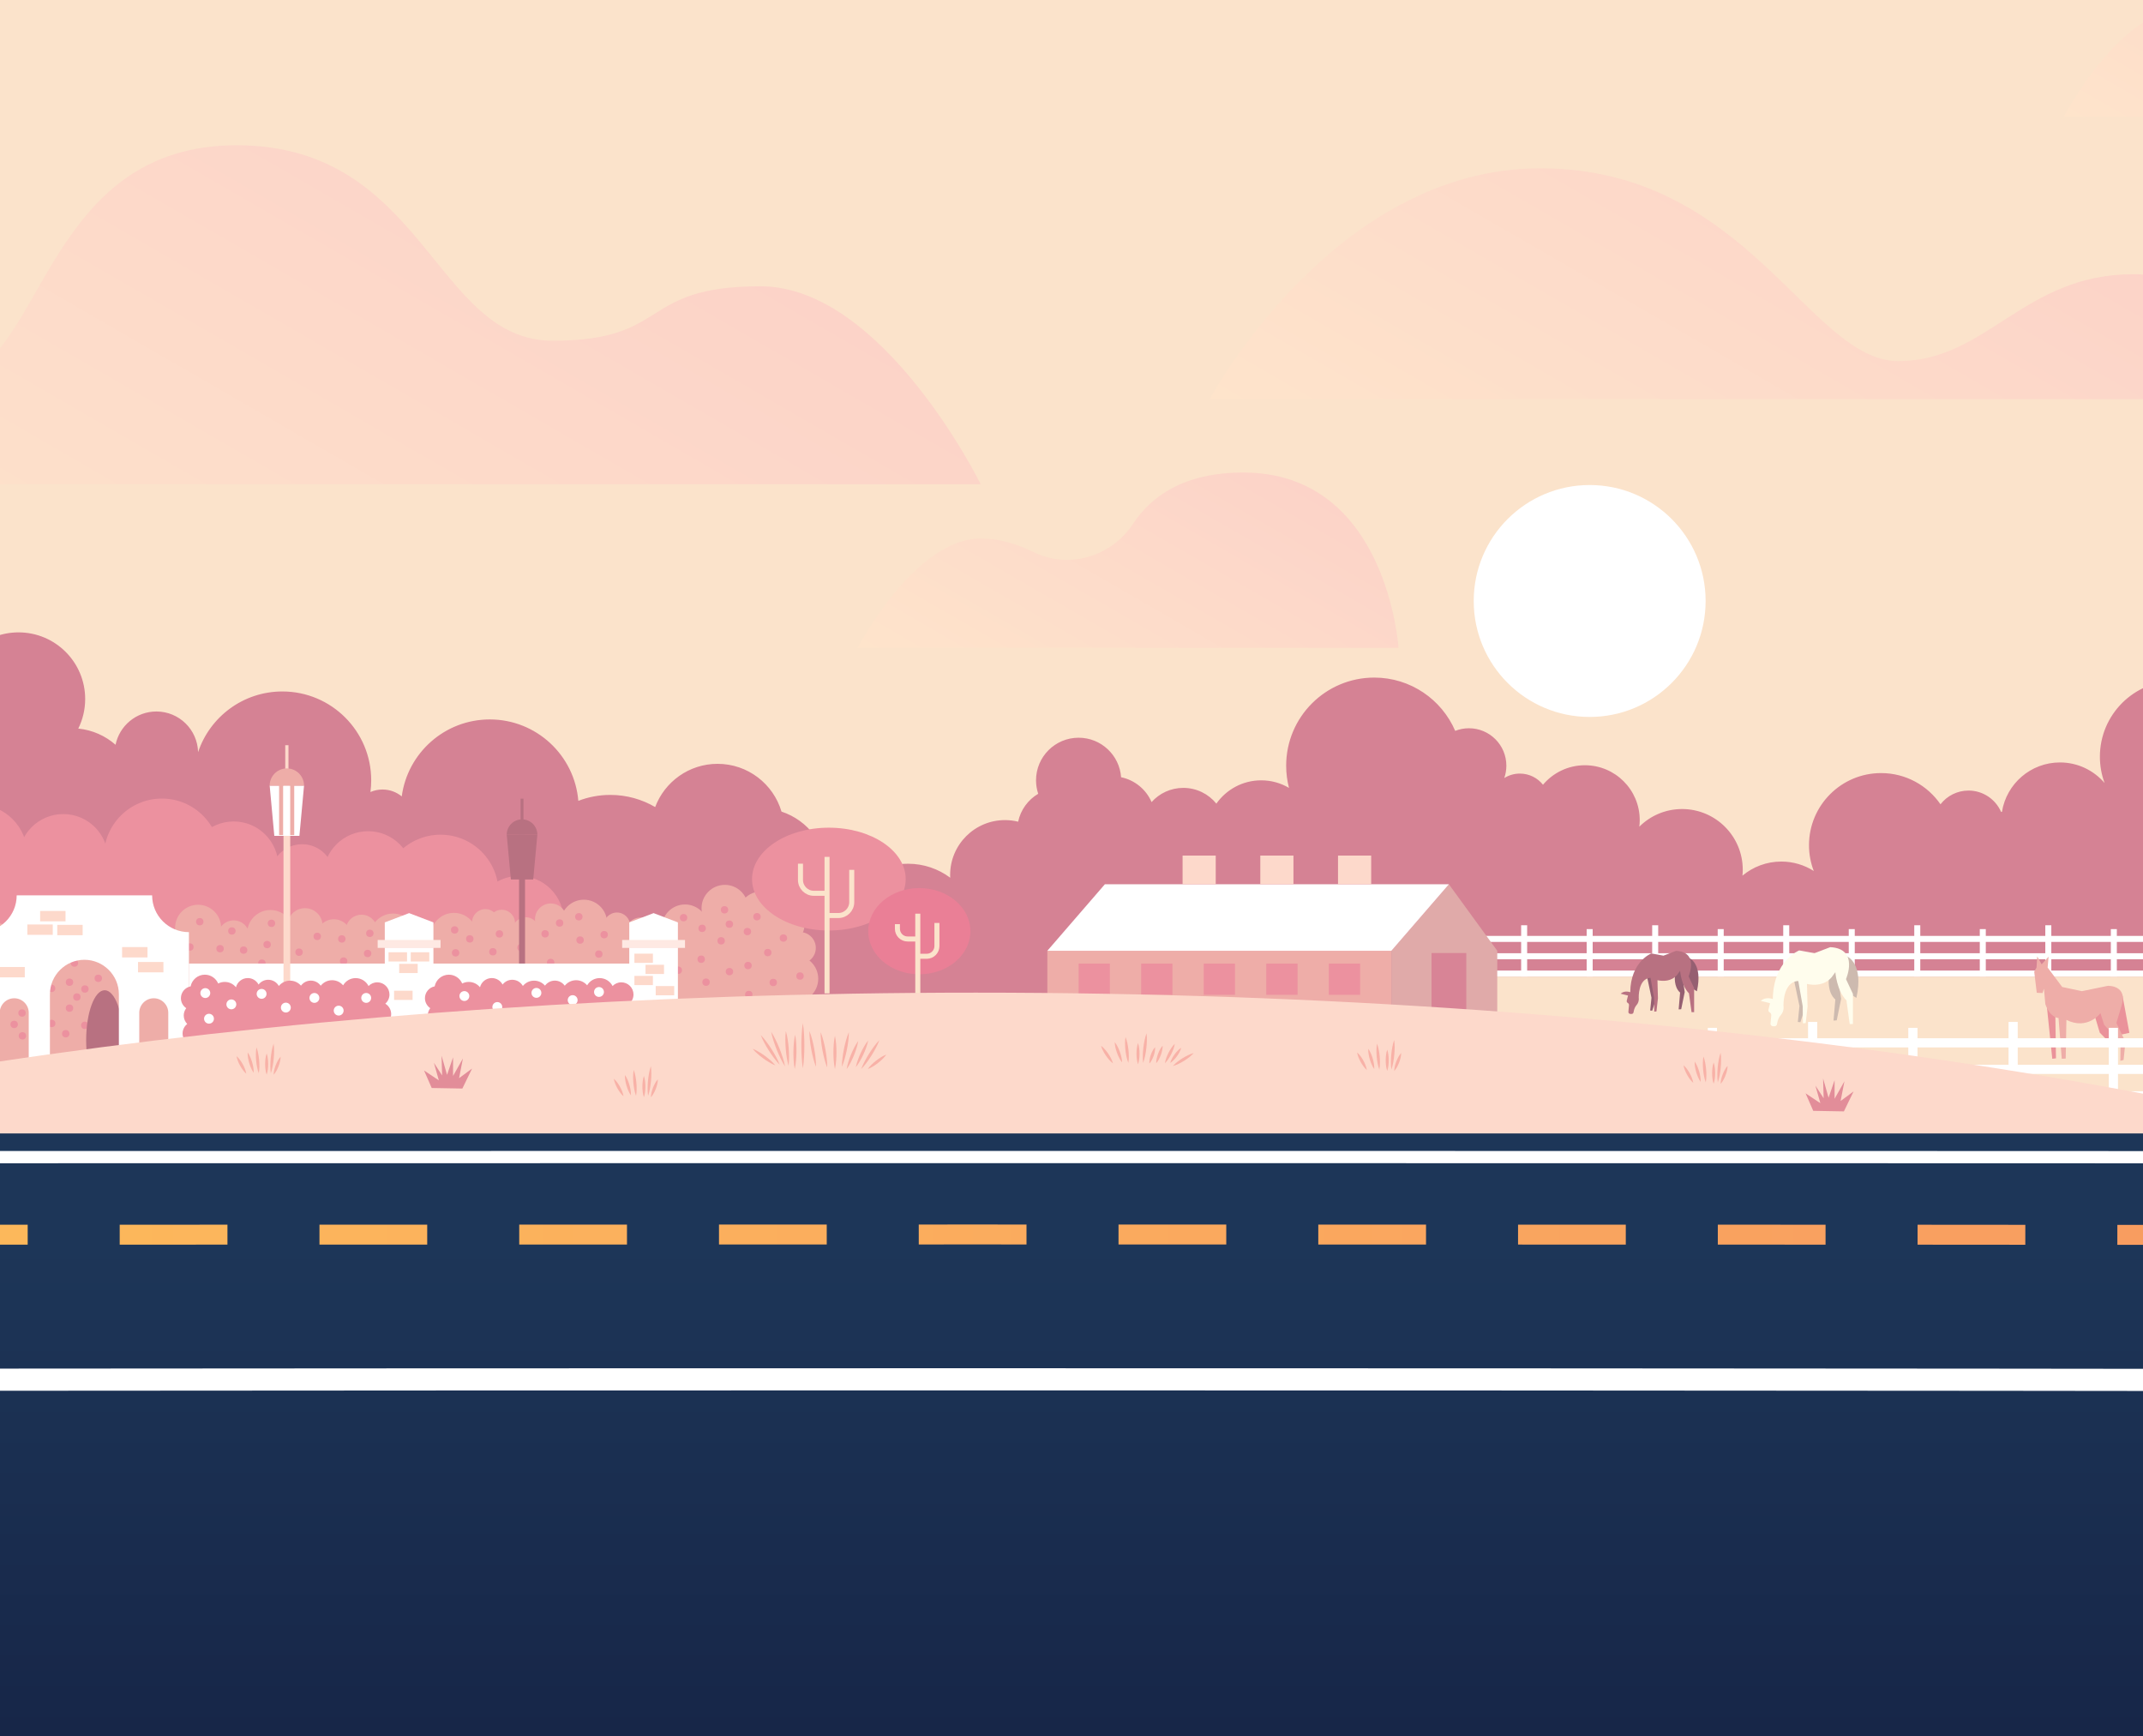 <?xml version="1.0" encoding="iso-8859-1"?>
<!-- Generator: Adobe Illustrator 17.0.0, SVG Export Plug-In . SVG Version: 6.00 Build 0)  -->
<!DOCTYPE svg PUBLIC "-//W3C//DTD SVG 1.1//EN" "http://www.w3.org/Graphics/SVG/1.1/DTD/svg11.dtd">
<svg version="1.1" id="Layer_3" xmlns="http://www.w3.org/2000/svg" xmlns:xlink="http://www.w3.org/1999/xlink" x="0px" y="0px"
	 width="2128.381px" height="1724px" viewBox="0 0 2128.381 1724" style="enable-background:new 0 0 2128.381 1724;"
	 xml:space="preserve">
<rect x="0" y="0" width="2128.381" height="1724" fill="#808080" stroke="none"/>
<g>
	<defs>
		<rect id="SVGID_1_" x="-816.876" y="-12.476" width="3564" height="1785"/>
	</defs>
	<clipPath id="SVGID_2_">
		<use xlink:href="#SVGID_1_"  style="overflow:visible;"/>
	</clipPath>
	<g style="clip-path:url(#SVGID_2_);">
		<rect x="-817.505" y="-223.33" style="fill:#FBE3CB;" width="3567" height="1425.949"/>
		<path style="fill:#D58294;" d="M2698.156,587.909c-54.861,0-99.335,44.474-99.335,99.335c0,8.101,0.977,15.973,2.807,23.512
			c-30.214,10.541-53.247,36.394-59.791,68.266c-16.306-9.238-35.149-14.517-55.228-14.517c-27.54,0-52.757,9.927-72.283,26.39
			c-5.2-49.972-47.447-88.934-98.795-88.934c-32.648,0-61.616,15.752-79.723,40.068c-4.642-37.203-36.356-65.997-74.817-65.997
			c-41.656,0-75.425,33.769-75.425,75.425c0,9.186,1.647,17.987,4.654,26.129c-10.701-12.492-26.58-20.419-44.318-20.419
			c-29.047,0-53.128,21.229-57.595,49.017c-0.291,0.045-0.579,0.097-0.869,0.144c-5.422-12.493-17.862-21.234-32.348-21.234
			c-11.322,0-21.39,5.343-27.84,13.639c-12.919-18.721-34.509-30.998-58.975-30.998c-39.552,0-71.616,32.064-71.616,71.616
			c0,9.023,1.685,17.648,4.73,25.6c-9.321-5.913-20.367-9.351-32.223-9.351c-14.684,0-28.137,5.258-38.59,13.987
			c0.188-1.939,0.29-3.903,0.29-5.891c0-33.276-26.976-60.252-60.252-60.252c-16.574,0-31.582,6.695-42.475,17.524
			c0.257-2.148,0.405-4.33,0.405-6.548c0-30.081-24.385-54.467-54.466-54.467c-16.697,0-31.63,7.52-41.621,19.35
			c-5.373-6.745-13.651-11.074-22.945-11.074c-5.697,0-11.012,1.63-15.512,4.441c1.346-3.846,2.088-7.977,2.088-12.283
			c0-20.527-16.641-37.168-37.169-37.168c-4.818,0-9.418,0.927-13.643,2.596c-13.404-31.127-44.351-52.921-80.392-52.921
			c-48.321,0-87.494,39.172-87.494,87.494c0,7.617,0.975,15.006,2.805,22.05c-8.092-4.764-17.516-7.507-27.585-7.507
			c-18.415,0-34.683,9.148-44.542,23.138c-7.756-9.54-19.582-15.638-32.836-15.638c-12.518,0-23.762,5.441-31.508,14.083
			c-5.401-12.482-16.637-21.851-30.274-24.654c-1.568-21.936-19.847-39.248-42.182-39.248c-23.364,0-42.304,18.94-42.304,42.304
			c0,4.673,0.769,9.164,2.168,13.367c-10.068,5.941-17.461,15.926-19.936,27.727c-4.188-1.032-8.562-1.589-13.068-1.589
			c-30.081,0-54.467,24.386-54.467,54.467c0,0.924,0.024,1.843,0.07,2.756c-11.682-8.724-26.176-13.889-41.877-13.889
			c-23.319,0-43.964,11.402-56.698,28.925c-3.102-0.446-6.27-0.688-9.496-0.688c-5.795,0-11.414,0.75-16.771,2.149
			c1.849-6.093,2.853-12.554,2.853-19.252c0-29.357-19.118-54.235-45.578-62.903c-8.088-27.423-33.44-47.444-63.484-47.444
			c-28.37,0-52.561,17.852-61.979,42.931c-13.078-7.666-28.302-12.065-44.555-12.065c-11.197,0-21.903,2.09-31.759,5.894
			c-3.756-45.272-41.685-80.844-87.927-80.844c-44.731,0-81.683,33.286-87.45,76.439c-5.202-4.275-11.859-6.843-19.117-6.843
			c-4.257,0-8.304,0.887-11.975,2.48c0.5-3.801,0.762-7.677,0.762-11.615c0-48.732-39.505-88.237-88.237-88.237
			c-38.958,0-72.016,25.249-83.711,60.275c-0.55-22.397-18.864-40.388-41.394-40.388c-20.008,0-36.702,14.187-40.573,33.05
			c-10.1-8.85-22.903-14.686-37.02-16.078c4.383-8.845,6.858-18.804,6.858-29.344c0-36.558-29.636-66.195-66.195-66.195
			c-16.109,0-30.87,5.76-42.348,15.325c-14.476-33.387-47.724-56.745-86.432-56.745c-27.105,0-51.531,11.456-68.713,29.785
			c-5.029-17.21-20.917-29.785-39.752-29.785c-13.306,0-25.139,6.282-32.717,16.034c-17.623-14.907-40.409-23.9-65.298-23.9
			c-31.651,0-59.904,14.537-78.456,37.295c-21.078-21.857-50.661-35.456-83.424-35.456c-28.197,0-54.033,10.08-74.126,26.82
			c1.558-6.85,2.384-13.979,2.384-21.301c0-52.829-42.827-95.656-95.656-95.656c-41.728,0-77.21,26.722-90.281,63.985
			c-11.378-9.245-24.084-16.919-37.807-22.656c0.755-3.541,1.16-7.211,1.16-10.977c0-27.404-21.029-49.883-47.828-52.214v566.366
			h513.435c29.526,50.795,84.528,84.95,147.513,84.95c46.878,0,89.333-18.921,120.156-49.538
			c31.109,33.169,75.323,53.898,124.385,53.898c39.995,0,76.769-13.776,105.85-36.833c11.35-3.376,22.209-7.891,32.434-13.432
			c30.844,43.932,81.885,72.652,139.64,72.652c37.09,0,71.409-11.849,99.393-31.959c31.242,35.367,76.925,57.678,127.826,57.678
			c15.823,0,31.139-2.164,45.678-6.197c31.277,37.538,78.372,61.434,131.054,61.434c94.17,0,170.51-76.34,170.51-170.51
			c0-3.248-0.1-6.472-0.279-9.675c21.652,69.304,86.34,119.603,162.779,119.603c40.213,0,77.168-13.929,106.322-37.214
			c22.652,11.126,48.129,17.384,75.07,17.384c37.214,0,71.637-11.93,99.671-32.162c15.618,4.713,32.176,7.257,49.33,7.257
			c15.754,0,31.004-2.147,45.486-6.146c31.183,40.359,80.052,66.356,134.999,66.356c53.693,0,101.58-24.826,132.835-63.615
			c28.517,54.311,85.454,91.362,151.053,91.362c54.615,0,103.229-25.681,134.437-65.622c27.737-2.238,53.596-11.116,75.994-25.041
			c12.769,3.053,26.091,4.681,39.795,4.681c71.991,0,133.558-44.616,158.568-107.705h446.62V602.289
			C2734.644,593.164,2717.014,587.909,2698.156,587.909z"/>
		<path style="fill:#EC919F;" d="M-22.955,798.792c-17.611,0-33.091,9.086-42.036,22.818c3.409-6.771,5.34-14.414,5.34-22.512
			c0-27.695-22.451-50.146-50.146-50.146c-14.768,0-28.042,6.386-37.219,16.544c-9.357-7.884-21.439-12.635-34.633-12.635
			c-29.717,0-53.808,24.09-53.808,53.808c0,6.241,1.074,12.228,3.029,17.802c-8.689,9.306-15.869,20.039-21.143,31.813
			c-15.899-31.525-48.561-53.149-86.279-53.149c-38.942,0-72.496,23.052-87.774,56.252c-27.632-18.114-60.672-28.659-96.18-28.659
			c-4.495,0-8.949,0.171-13.359,0.502c-7.1-37.979-40.419-66.726-80.458-66.726c-27.784,0-52.33,13.845-67.129,35.009
			c-5.051-16.027-20.029-27.65-37.725-27.65c-17.844,0-32.922,11.819-37.847,28.054c-11.437-14.819-29.364-24.375-49.531-24.375
			c-5.071,0-9.995,0.619-14.716,1.758v358.792h182.267c31.241,28.562,72.833,45.989,118.498,45.989
			c37.183,0,71.66-11.562,100.054-31.272h195.193V986.894c20.924,20.383,49.504,32.945,81.023,32.945
			c64.138,0,116.132-51.994,116.132-116.133c0-1.799-0.042-3.589-0.123-5.368c2.786,0.48,5.646,0.744,8.57,0.744
			c27.694,0,50.146-22.451,50.146-50.146C27.191,821.243,4.74,798.792-22.955,798.792z"/>
		<ellipse style="fill:#EA7F96;" cx="-478.71" cy="1019.247" rx="76.304" ry="51.047"/>
		
			<line style="fill:none;stroke:#FBE3CB;stroke-width:5;stroke-miterlimit:10;" x1="-480.525" y1="997.179" x2="-480.525" y2="1132.741"/>
		<path style="fill:none;stroke:#FBE3CB;stroke-width:5;stroke-miterlimit:10;" d="M-506.892,1003.924v16.17
			c0,7.325,5.938,13.263,13.262,13.263h12.491"/>
		<path style="fill:none;stroke:#FBE3CB;stroke-width:5;stroke-miterlimit:10;" d="M-480.525,1055.432h11.265
			c7.325,0,13.262-5.938,13.262-13.262v-32.113"/>
		<path style="fill:#EC919F;" d="M2753.342,850.957c-4.956-2.067-10.392-3.212-16.096-3.212c-3.663,0-7.214,0.474-10.6,1.358
			c-14.731-20.063-38.483-33.09-65.281-33.09c-24.269,0-46.04,10.684-60.875,27.602c-12.39-15.421-31.395-25.302-52.717-25.302
			c-32.824,0-60.176,23.397-66.309,54.422c-7.663-8.561-18.793-13.952-31.187-13.952c-23.113,0-41.85,18.737-41.85,41.85
			c0,0.119,0.008,0.236,0.009,0.354c-4.884-1.122-9.961-1.734-15.185-1.734c-13.781,0-26.593,4.134-37.281,11.214
			c-0.638-22.555-19.11-40.647-41.819-40.647c-23.113,0-41.85,18.737-41.85,41.85c0,10.174,3.634,19.498,9.671,26.752
			c-1.491,4.299-2.312,8.911-2.312,13.718c0,23.113,18.737,41.85,41.85,41.85c3.218,0,6.346-0.375,9.355-1.063
			c10.205,24.392,34.292,41.533,62.387,41.533c14.163,0,27.303-4.363,38.165-11.807c11.919,19.228,33.205,32.042,57.491,32.042
			c22.96,0,43.234-11.456,55.452-28.954c9.827,8.034,22.382,12.858,36.065,12.858c7.938,0,15.496-1.626,22.363-4.556
			c6.206,15.342,21.235,26.171,38.802,26.171c13.901,0,26.211-6.783,33.822-17.213c11.861,6.99,25.686,11.005,40.449,11.005
			c13.548,0,26.305-3.381,37.481-9.339V850.957z M2488.908,919.487c-0.432,0-0.859,0.025-1.289,0.033
			c0.238-0.47,0.468-0.944,0.688-1.424c0.256,0.472,0.533,0.931,0.8,1.396C2489.04,919.492,2488.975,919.487,2488.908,919.487z"/>
		<circle style="fill:#EC919F;" cx="2259.618" cy="923.013" r="59.592"/>
		
			<linearGradient id="SVGID_3_" gradientUnits="userSpaceOnUse" x1="5046.824" y1="122.15" x2="5339.052" y2="628.303" gradientTransform="matrix(-1 0 0 1 6942.11 0)">
			<stop  offset="0" style="stop-color:#FCD3C8"/>
			<stop  offset="1" style="stop-color:#FEE4CB"/>
		</linearGradient>
		<path style="fill:url(#SVGID_3_);" d="M1201.5,396.464h983.078h87.829c0,0-26.094-73.312-87.831-107.255
			c-18.598-10.225-40.429-16.878-65.757-16.878c-109.405,0-145.172,86.262-233.537,86.262c-88.366,0-149.38-191.459-355.566-191.459
			S1201.5,396.464,1201.5,396.464z"/>
		
			<linearGradient id="SVGID_4_" gradientUnits="userSpaceOnUse" x1="6434.119" y1="121.778" x2="6808.477" y2="770.186" gradientTransform="matrix(-1 0 0 1 6942.11 0)">
			<stop  offset="0" style="stop-color:#FCD3C8"/>
			<stop  offset="1" style="stop-color:#FEE4CB"/>
		</linearGradient>
		<path style="fill:url(#SVGID_4_);" d="M-367.49,480.863h1341.49c0,0-96.71-196.555-218.668-196.555s-88.45,54.053-206.383,54.053
			S422.184,144.262,234.959,144.262S43.449,352.431-39.985,375.215c-81.232,22.182-84.268-39.311-180.089-39.311
			S-367.49,480.863-367.49,480.863z"/>
		
			<linearGradient id="SVGID_5_" gradientUnits="userSpaceOnUse" x1="5707.837" y1="446.028" x2="5888.91" y2="759.654" gradientTransform="matrix(-1 0 0 1 6942.11 0)">
			<stop  offset="0" style="stop-color:#FCD3C8"/>
			<stop  offset="1" style="stop-color:#FEE4CB"/>
		</linearGradient>
		<path style="fill:url(#SVGID_5_);" d="M851.846,643.403h537.116c0,0-10.833-174.143-154.155-174.143
			c-58.644,0-91.357,23.351-109.541,50.943c-21.498,32.62-63.614,45.303-98.681,28.084c-16.326-8.017-34.13-13.53-52.222-13.53
			C908.096,534.756,851.846,643.403,851.846,643.403z"/>
		
			<linearGradient id="SVGID_6_" gradientUnits="userSpaceOnUse" x1="4510.175" y1="-81.054" x2="4691.248" y2="232.572" gradientTransform="matrix(-1 0 0 1 6942.11 0)">
			<stop  offset="0" style="stop-color:#FCD3C8"/>
			<stop  offset="1" style="stop-color:#FEE4CB"/>
		</linearGradient>
		<path style="fill:url(#SVGID_6_);" d="M2049.509,116.321h537.116c0,0-10.833-174.143-154.155-174.143
			c-58.644,0-91.357,23.351-109.541,50.943c-21.498,32.62-63.614,45.303-98.681,28.084c-16.326-8.017-34.13-13.53-52.222-13.53
			C2105.759,7.674,2049.509,116.321,2049.509,116.321z"/>
		
			<linearGradient id="SVGID_7_" gradientUnits="userSpaceOnUse" x1="7302.881" y1="72.772" x2="7483.953" y2="386.399" gradientTransform="matrix(-1 0 0 1 6942.11 0)">
			<stop  offset="0" style="stop-color:#FCD3C8"/>
			<stop  offset="1" style="stop-color:#FEE4CB"/>
		</linearGradient>
		<path style="fill:url(#SVGID_7_);" d="M-743.197,270.147h537.116c0,0-10.833-174.143-154.155-174.143
			c-58.644,0-91.357,23.351-109.541,50.943c-21.498,32.62-63.614,45.303-98.681,28.084c-16.326-8.017-34.13-13.53-52.222-13.53
			C-686.947,161.5-743.197,270.147-743.197,270.147z"/>
		<polyline style="fill:#FBE3CB;" points="789.506,850.939 789.506,879.146 822.617,879.146 		"/>
		<rect x="1480.185" y="969.813" style="fill:#FBE3CB;" width="1265.799" height="182.835"/>
		<g>
			<rect x="1475.579" y="963.848" style="fill:#FFFFFF;" width="1271.325" height="5.965"/>
			<rect x="1475.579" y="946.637" style="fill:#FFFFFF;" width="1271.325" height="5.965"/>
			<rect x="1475.579" y="929.427" style="fill:#FFFFFF;" width="1271.325" height="5.965"/>
			<rect x="1510.766" y="918.849" style="fill:#FFFFFF;" width="5.965" height="50.964"/>
			<rect x="1575.84" y="922.682" style="fill:#FFFFFF;" width="5.965" height="47.132"/>
			<rect x="1640.914" y="918.849" style="fill:#FFFFFF;" width="5.965" height="50.964"/>
			<rect x="1705.988" y="922.682" style="fill:#FFFFFF;" width="5.965" height="47.132"/>
			<rect x="1771.062" y="918.849" style="fill:#FFFFFF;" width="5.965" height="50.964"/>
			<rect x="1836.136" y="922.682" style="fill:#FFFFFF;" width="5.965" height="47.132"/>
			<rect x="1901.209" y="918.849" style="fill:#FFFFFF;" width="5.965" height="50.964"/>
			<rect x="1966.283" y="922.682" style="fill:#FFFFFF;" width="5.965" height="47.132"/>
			<rect x="2031.357" y="918.849" style="fill:#FFFFFF;" width="5.965" height="50.964"/>
			<rect x="2096.431" y="922.682" style="fill:#FFFFFF;" width="5.965" height="47.132"/>
			<rect x="2161.505" y="918.849" style="fill:#FFFFFF;" width="5.965" height="50.964"/>
			<rect x="2226.579" y="922.682" style="fill:#FFFFFF;" width="5.965" height="47.132"/>
			<rect x="2291.652" y="918.849" style="fill:#FFFFFF;" width="5.965" height="50.964"/>
			<rect x="2356.726" y="922.682" style="fill:#FFFFFF;" width="5.965" height="47.132"/>
			<rect x="2421.8" y="918.849" style="fill:#FFFFFF;" width="5.965" height="50.964"/>
			<rect x="2486.874" y="922.682" style="fill:#FFFFFF;" width="5.965" height="47.132"/>
			<rect x="2551.948" y="918.849" style="fill:#FFFFFF;" width="5.965" height="50.964"/>
			<rect x="2617.021" y="922.682" style="fill:#FFFFFF;" width="5.965" height="47.132"/>
			<rect x="2682.095" y="918.849" style="fill:#FFFFFF;" width="5.965" height="50.964"/>
		</g>
		<path style="fill:#CDBAAF;" d="M1816.383,971.429c0,0-1.839,14.026,6.438,21.155l-1.812,20.925l3.192-0.23l4.369-21.385
			l-3.219-21.845l-0.46-7.588l-5.749,1.38L1816.383,971.429z"/>
		<path style="fill:#CDBAAF;" d="M1834.548,949.815c0,0,16.786,6.898,9.198,41.16c0,0-16.326-8.738-14.716-21.155
			S1834.548,949.815,1834.548,949.815z"/>
		<polygon style="fill:#EA929A;" points="2032.989,1000.402 2038.277,1051.45 2041.957,1050.99 2041.267,1004.311 		"/>
		<polygon style="fill:#EA929A;" points="2080.357,1008.45 2085.416,1025.466 2095.993,1036.273 2095.303,1052.369 
			2098.062,1052.139 2101.282,1035.354 2093.694,1019.028 2090.704,1002.242 2085.646,1002.012 		"/>
		<polygon style="fill:#EA929A;" points="2107.72,987.066 2114.848,1025.696 2106.341,1027.536 2098.522,1013.509 
			2095.073,1003.391 2100.822,997.183 		"/>
		<polygon style="fill:#CDBAAF;" points="1781.891,973.959 1787.18,999.023 1785.57,1014.889 1788.1,1015.119 1792.009,1003.162 
			1788.33,973.959 1782.121,970.97 		"/>
		<path style="fill:#FFFDED;" d="M1833.398,972.349c0,0,13.337-30.352-15.636-31.732l-15.636,5.979l-15.176-2.759
			c0,0-25.754,10.117-26.214,48.288c0,0-6.898-2.759-11.957,1.84l9.198,2.299l-1.579,6.316c-0.288,1.153,0.245,2.355,1.294,2.914
			c1.009,0.538,1.597,1.628,1.494,2.766l-0.75,8.254c-0.124,1.366,0.924,2.557,2.295,2.608l1.617,0.06
			c1.192,0.044,2.24-0.783,2.474-1.953l0.361-1.803c0.547-2.735,1.697-5.346,3.531-7.446c1.525-1.747,3.106-4.656,2.6-8.956
			c0,0-0.92-23.454,14.256-24.834c0,0,0.173,0.086,0.482,0.226l4.346,24.837l0.23,17.016l2.759-0.23l1.839-16.326l-0.593-22.536
			c7.243,1.514,17.331,1.573,24.507-6.666l3.679-5.059c0,0,1.38,18.395,11.037,28.053l3.219,23.454h3.219v-29.893L1833.398,972.349z
			"/>
		<path style="fill:#955F71;" d="M1663.506,968.852c0,0-1.467,11.187,5.135,16.873l-1.445,16.689l2.546-0.183l3.485-17.056
			l-2.568-17.423l-0.367-6.052l-4.585,1.1L1663.506,968.852z"/>
		<path style="fill:#955F71;" d="M1677.995,951.612c0,0,13.388,5.502,7.336,32.828c0,0-13.021-6.969-11.737-16.873
			C1674.877,957.664,1677.995,951.612,1677.995,951.612z"/>
		<polygon style="fill:#955F71;" points="1635.997,970.869 1640.215,990.859 1638.931,1003.514 1640.948,1003.697 1644.066,994.161 
			1641.132,970.869 1636.18,968.485 		"/>
		<path style="fill:#B87181;" d="M1677.078,969.585c0,0,10.637-24.208-12.471-25.309l-12.471,4.768l-12.104-2.201
			c0,0-20.541,8.07-20.907,38.514c0,0-5.502-2.201-9.537,1.467l7.336,1.834l-1.259,5.037c-0.23,0.92,0.196,1.878,1.032,2.324
			c0.805,0.429,1.274,1.298,1.191,2.206l-0.599,6.583c-0.099,1.09,0.737,2.04,1.83,2.08l1.29,0.048
			c0.951,0.035,1.786-0.625,1.973-1.557l0.288-1.438c0.436-2.181,1.354-4.263,2.817-5.939c1.217-1.394,2.477-3.713,2.074-7.143
			c0,0-0.734-18.707,11.371-19.807c0,0,0.138,0.068,0.385,0.18l3.467,19.81l0.183,13.571l2.201-0.183l1.467-13.021l-0.473-17.975
			c5.777,1.208,13.823,1.254,19.546-5.317l2.934-4.035c0,0,1.1,14.672,8.803,22.375l2.568,18.707h2.568v-23.842L1677.078,969.585z"
			/>
		<path style="fill:#EEADA8;" d="M2022.641,960.852l0.69-11.037l4.369,7.818l6.898-7.588l-0.92,10.807l14.486,19.315l19.545,4.139
			l25.753-5.289c0,0,20.695-0.92,13.337,20.695l-4.829,16.096l8.968,18.855l-1.84,17.936l-3.219,0.92l0.23-17.706l-16.326-18.166
			l-3.679-11.497c0,0-12.647,17.246-33.802,6.668l-0.69,38.4l-3.909,0.23l-3.219-40.47c0,0-8.278,0-13.107-13.797l-1.38-15.406
			l-1.38,4.369l-5.749-0.23l-2.529-20.925L2022.641,960.852z"/>
		<rect x="1040.204" y="944.199" style="fill:#EEADA8;" width="341.695" height="89.732"/>
		<polygon style="fill:#E0AAA9;" points="1381.899,1033.931 1487.048,1033.931 1487.048,944.199 1439.018,878.161 1381.899,944.199 
					"/>
		<polygon style="fill:#FFFFFF;" points="1040.203,944.199 1381.899,944.199 1439.018,878.161 1097.323,878.161 		"/>
		<rect x="1174.514" y="849.648" style="fill:#FDD9CB;" width="32.93" height="28.513"/>
		<rect x="1251.705" y="849.648" style="fill:#FDD9CB;" width="32.93" height="28.513"/>
		<rect x="1328.896" y="849.648" style="fill:#FDD9CB;" width="32.93" height="28.513"/>
		<rect x="1421.75" y="946.417" style="fill:#D88496;" width="34.536" height="60.683"/>
		<rect x="1071.267" y="956.904" style="fill:#EC919F;" width="31.063" height="31.063"/>
		<rect x="1133.393" y="956.904" style="fill:#EC919F;" width="31.063" height="31.063"/>
		<rect x="1195.52" y="956.904" style="fill:#EC919F;" width="31.063" height="31.063"/>
		<rect x="1257.646" y="956.904" style="fill:#EC919F;" width="31.063" height="31.063"/>
		<rect x="1319.772" y="956.904" style="fill:#EC919F;" width="31.063" height="31.063"/>
		<g>
			<circle style="fill:#EC919F;" cx="62.836" cy="852.857" r="44.432"/>
			<circle style="fill:#EC919F;" cx="232.074" cy="860.215" r="44.432"/>
			<circle style="fill:#EC919F;" cx="365.587" cy="869.872" r="44.432"/>
			<circle style="fill:#EC919F;" cx="515.509" cy="914.304" r="44.432"/>
			<circle style="fill:#EC919F;" cx="574.695" cy="929.692" r="23.452"/>
			<circle style="fill:#EC919F;" cx="579.866" cy="974.18" r="32.846"/>
			<circle style="fill:#EC919F;" cx="300.088" cy="869.872" r="31.489"/>
			<circle style="fill:#EC919F;" cx="160.786" cy="850.677" r="57.638"/>
			<circle style="fill:#EC919F;" cx="437.528" cy="886.561" r="57.638"/>
			<circle style="fill:#EC919F;" cx="519.848" cy="965.953" r="57.638"/>
			<circle style="fill:#EC919F;" cx="-159.942" cy="1010.394" r="116.133"/>
			<circle style="fill:#EC919F;" cx="-13.07" cy="973.968" r="116.133"/>
			<circle style="fill:#EC919F;" cx="107.268" cy="972.436" r="116.133"/>
			<circle style="fill:#EC919F;" cx="237.816" cy="969.609" r="116.133"/>
			<circle style="fill:#EC919F;" cx="374.736" cy="980.692" r="116.133"/>
		</g>
		<g>
			<circle style="fill:#EEADA8;" cx="-110.71" cy="924.067" r="23.141"/>
			<circle style="fill:#EEADA8;" cx="268.599" cy="926.848" r="23.141"/>
			<circle style="fill:#EEADA8;" cx="390.438" cy="930.376" r="23.141"/>
			<circle style="fill:#EEADA8;" cx="413.58" cy="939.753" r="23.141"/>
			<circle style="fill:#EEADA8;" cx="579.866" cy="916.612" r="23.141"/>
			<circle style="fill:#EEADA8;" cx="789.515" cy="971.99" r="23.141"/>
			<circle style="fill:#EEADA8;" cx="680.348" cy="921.352" r="23.141"/>
			<circle style="fill:#EEADA8;" cx="719.898" cy="901.881" r="23.141"/>
			<circle style="fill:#EEADA8;" cx="756.138" cy="908.381" r="23.141"/>
			<circle style="fill:#EEADA8;" cx="450.83" cy="929.692" r="23.141"/>
			<circle style="fill:#EEADA8;" cx="-177.481" cy="929.692" r="17.478"/>
			<circle style="fill:#EEADA8;" cx="-145.516" cy="933.462" r="17.478"/>
			<circle style="fill:#EEADA8;" cx="302.902" cy="919.359" r="17.478"/>
			<circle style="fill:#EEADA8;" cx="331.577" cy="930.376" r="17.478"/>
			<circle style="fill:#EEADA8;" cx="-83.757" cy="915.984" r="17.478"/>
			<circle style="fill:#EEADA8;" cx="-36.235" cy="929.692" r="17.478"/>
			<circle style="fill:#EEADA8;" cx="-5.477" cy="933.462" r="17.478"/>
			<circle style="fill:#EEADA8;" cx="196.754" cy="921.352" r="22.847"/>
			<circle style="fill:#EEADA8;" cx="-63.477" cy="919.359" r="15.686"/>
			<circle style="fill:#EEADA8;" cx="232.074" cy="929.692" r="15.686"/>
			<circle style="fill:#EEADA8;" cx="359.049" cy="924.067" r="15.686"/>
			<circle style="fill:#EEADA8;" cx="547.02" cy="912.898" r="15.686"/>
			<circle style="fill:#EEADA8;" cx="636.35" cy="926.848" r="15.686"/>
			<circle style="fill:#EEADA8;" cx="657.595" cy="926.848" r="15.686"/>
			<circle style="fill:#EEADA8;" cx="783.181" cy="919.359" r="15.686"/>
			<circle style="fill:#EEADA8;" cx="794.559" cy="941.334" r="15.686"/>
			<circle style="fill:#EEADA8;" cx="482.005" cy="915.984" r="13.161"/>
			<circle style="fill:#EEADA8;" cx="498.32" cy="916.612" r="13.161"/>
			<circle style="fill:#EEADA8;" cx="522.139" cy="924.067" r="13.161"/>
			<circle style="fill:#EEADA8;" cx="612.711" cy="919.359" r="13.161"/>
			<rect x="441.985" y="916.612" style="fill:#EEADA8;" width="347.338" height="99.395"/>
			<rect x="-233.121" y="928.584" style="fill:#EEADA8;" width="689.822" height="168.24"/>
			<circle style="fill:#EEADA8;" cx="-209.979" cy="924.067" r="23.141"/>
			<circle style="fill:#EEADA8;" cx="-303.183" cy="1098.211" r="23.141"/>
			<circle style="fill:#EEADA8;" cx="-285.401" cy="1080.429" r="23.141"/>
			<circle style="fill:#EEADA8;" cx="-299.504" cy="1042.411" r="23.141"/>
			<circle style="fill:#EEADA8;" cx="-263.326" cy="1046.09" r="23.141"/>
			<circle style="fill:#EEADA8;" cx="-243.091" cy="923.454" r="23.141"/>
			<circle style="fill:#EEADA8;" cx="-253.515" cy="952.887" r="23.141"/>
			<circle style="fill:#EEADA8;" cx="-289.693" cy="955.953" r="23.141"/>
			<circle style="fill:#EEADA8;" cx="-284.174" cy="982.319" r="23.141"/>
			<circle style="fill:#EEADA8;" cx="-312.38" cy="1009.913" r="23.141"/>
			<circle style="fill:#EEADA8;" cx="-401.828" cy="1118.446" r="23.141"/>
			<circle style="fill:#EEADA8;" cx="-330.086" cy="1045.784" r="23.141"/>
			<circle style="fill:#EEADA8;" cx="-362.738" cy="1046.474" r="23.141"/>
			<circle style="fill:#EEADA8;" cx="-439.995" cy="1132.008" r="23.141"/>
			<circle style="fill:#EEADA8;" cx="-412.636" cy="1107.179" r="23.141"/>
			<circle style="fill:#EEADA8;" cx="-371.706" cy="1110.857" r="23.141"/>
			<circle style="fill:#EEADA8;" cx="-378.374" cy="1085.104" r="23.141"/>
			<circle style="fill:#EEADA8;" cx="-348.022" cy="1080.275" r="23.141"/>
			<circle style="fill:#EEADA8;" cx="-316.06" cy="1070.618" r="23.141"/>
			<circle style="fill:#EEADA8;" cx="-339.744" cy="1104.419" r="23.141"/>
			<circle style="fill:#EEADA8;" cx="-247.996" cy="978.641" r="23.141"/>
			<circle style="fill:#EEADA8;" cx="-277.429" cy="1016.658" r="23.141"/>
			<circle style="fill:#EEADA8;" cx="-261.758" cy="1011.887" r="23.141"/>
			<circle style="fill:#EC919F;" cx="-231.759" cy="1006.847" r="17.305"/>
			<circle style="fill:#EEADA8;" cx="-272.524" cy="1099.437" r="23.141"/>
			<circle style="fill:#EEADA8;" cx="-249.836" cy="1082.881" r="23.141"/>
			<circle style="fill:#EEADA8;" cx="-236.346" cy="1047.93" r="23.141"/>
			<circle style="fill:#EC919F;" cx="-240.614" cy="1030.896" r="17.305"/>
			<circle style="fill:#EC919F;" cx="-258.397" cy="1050.518" r="17.305"/>
			<circle style="fill:#EC919F;" cx="-254.104" cy="1071.979" r="17.305"/>
			<circle style="fill:#EC919F;" cx="-270.66" cy="1094.054" r="17.305"/>
			<circle style="fill:#EC919F;" cx="-241.841" cy="1089.761" r="17.305"/>
			<circle style="fill:#EC919F;" cx="-235.709" cy="1059.715" r="17.305"/>
		</g>
		<circle style="fill:#EC919F;" cx="-162.764" cy="936.785" r="3.679"/>
		<circle style="fill:#EC919F;" cx="-141.916" cy="939.237" r="3.679"/>
		<circle style="fill:#EC919F;" cx="-72.627" cy="945.982" r="3.679"/>
		<circle style="fill:#EC919F;" cx="-148.661" cy="925.134" r="3.679"/>
		<circle style="fill:#EC919F;" cx="-49.939" cy="932.493" r="3.679"/>
		<circle style="fill:#EC919F;" cx="-40.128" cy="949.662" r="3.679"/>
		<circle style="fill:#EC919F;" cx="-181.327" cy="945.561" r="3.679"/>
		<circle style="fill:#EC919F;" cx="-177.519" cy="928.538" r="3.679"/>
		<circle style="fill:#EC919F;" cx="51.236" cy="981.547" r="3.679"/>
		<circle style="fill:#EC919F;" cx="84.348" cy="982.16" r="3.679"/>
		<circle style="fill:#EC919F;" cx="69.018" cy="1001.169" r="3.679"/>
		<circle style="fill:#EC919F;" cx="69.018" cy="975.415" r="3.679"/>
		<circle style="fill:#EC919F;" cx="76.376" cy="990.131" r="3.679"/>
		<circle style="fill:#EC919F;" cx="65.291" cy="1026.575" r="3.679"/>
		<circle style="fill:#EC919F;" cx="51.334" cy="1016.369" r="3.679"/>
		<circle style="fill:#EC919F;" cx="14.074" cy="1017.317" r="3.679"/>
		<circle style="fill:#EC919F;" cx="21.877" cy="1005.993" r="3.679"/>
		<circle style="fill:#EC919F;" cx="22.265" cy="1028.68" r="3.679"/>
		<circle style="fill:#EC919F;" cx="97.622" cy="971.537" r="3.679"/>
		<circle style="fill:#EC919F;" cx="218.562" cy="942.119" r="3.679"/>
		<circle style="fill:#EC919F;" cx="198.399" cy="915.323" r="3.679"/>
		<circle style="fill:#EC919F;" cx="241.935" cy="943.53" r="3.679"/>
		<circle style="fill:#EC919F;" cx="260.101" cy="956.507" r="3.679"/>
		<circle style="fill:#EC919F;" cx="265.305" cy="938.028" r="3.679"/>
		<circle style="fill:#EC919F;" cx="269.615" cy="916.921" r="3.679"/>
		<circle style="fill:#EC919F;" cx="315.067" cy="929.925" r="3.679"/>
		<circle style="fill:#EC919F;" cx="296.992" cy="945.589" r="3.679"/>
		<circle style="fill:#EC919F;" cx="341.256" cy="954.426" r="3.679"/>
		<circle style="fill:#EC919F;" cx="339.498" cy="932.425" r="3.679"/>
		<circle style="fill:#EC919F;" cx="367.302" cy="926.856" r="3.679"/>
		<circle style="fill:#EC919F;" cx="365.105" cy="946.864" r="3.679"/>
		<circle style="fill:#EC919F;" cx="385.839" cy="949.046" r="3.679"/>
		<circle style="fill:#EC919F;" cx="466.592" cy="932.387" r="3.679"/>
		<circle style="fill:#EC919F;" cx="451.535" cy="923.513" r="3.679"/>
		<circle style="fill:#EC919F;" cx="452.486" cy="946.227" r="3.679"/>
		<circle style="fill:#EC919F;" cx="517.433" cy="941.012" r="3.679"/>
		<circle style="fill:#EC919F;" cx="495.998" cy="927.455" r="3.679"/>
		<circle style="fill:#EC919F;" cx="489.533" cy="945.189" r="3.679"/>
		<circle style="fill:#EC919F;" cx="546.89" cy="955.827" r="3.679"/>
		<circle style="fill:#EC919F;" cx="541.39" cy="927.357" r="3.679"/>
		<circle style="fill:#EC919F;" cx="600.033" cy="928.2" r="3.679"/>
		<circle style="fill:#EC919F;" cx="594.747" cy="947.467" r="3.679"/>
		<circle style="fill:#EC919F;" cx="696.4" cy="952.581" r="3.679"/>
		<circle style="fill:#EC919F;" cx="762.526" cy="945.982" r="3.679"/>
		<circle style="fill:#EC919F;" cx="742.904" cy="958.859" r="3.679"/>
		<circle style="fill:#EC919F;" cx="743.685" cy="987.612" r="3.679"/>
		<circle style="fill:#EC919F;" cx="794.572" cy="969.271" r="3.679"/>
		<circle style="fill:#EC919F;" cx="751.821" cy="910.37" r="3.679"/>
		<circle style="fill:#EC919F;" cx="697.354" cy="921.929" r="3.679"/>
		<circle style="fill:#EC919F;" cx="724.382" cy="917.774" r="3.679"/>
		<circle style="fill:#EC919F;" cx="716.211" cy="934.296" r="3.679"/>
		<circle style="fill:#EC919F;" cx="719.567" cy="903.512" r="3.679"/>
		<circle style="fill:#EC919F;" cx="778.061" cy="931.546" r="3.679"/>
		<circle style="fill:#EC919F;" cx="742.291" cy="925.134" r="3.679"/>
		<circle style="fill:#EC919F;" cx="678.918" cy="911.328" r="3.679"/>
		<circle style="fill:#EC919F;" cx="724.47" cy="964.905" r="3.679"/>
		<circle style="fill:#EC919F;" cx="701.224" cy="975.375" r="3.679"/>
		<circle style="fill:#EC919F;" cx="767.975" cy="975.671" r="3.679"/>
		<circle style="fill:#EC919F;" cx="673.66" cy="963.501" r="3.679"/>
		<circle style="fill:#EC919F;" cx="555.79" cy="916.612" r="3.679"/>
		<circle style="fill:#EC919F;" cx="576.131" cy="933.556" r="3.679"/>
		<circle style="fill:#EC919F;" cx="574.892" cy="910.418" r="3.679"/>
		<circle style="fill:#EC919F;" cx="230.285" cy="924.521" r="3.679"/>
		<circle style="fill:#EC919F;" cx="188.588" cy="940.464" r="3.679"/>
		<circle style="fill:#EC919F;" cx="84.209" cy="1018.22" r="3.679"/>
		<circle style="fill:#EC919F;" cx="-21.12" cy="944.143" r="3.679"/>
		<circle style="fill:#EC919F;" cx="73.924" cy="956.406" r="3.679"/>
		<circle style="fill:#EC919F;" cx="-191.926" cy="939.211" r="3.679"/>
		<ellipse style="fill:#B87181;" cx="103.969" cy="1033.054" rx="18.395" ry="49.668"/>
		<circle style="fill:#EC919F;" cx="-97.767" cy="954.567" r="3.679"/>
		<circle style="fill:#EC919F;" cx="-207.553" cy="912.842" r="3.679"/>
		<circle style="fill:#EC919F;" cx="-211.122" cy="942.217" r="3.679"/>
		<circle style="fill:#EC919F;" cx="-82.438" cy="908.579" r="3.679"/>
		<circle style="fill:#EC919F;" cx="-136.398" cy="955.793" r="3.679"/>
		<g>
			<rect x="-123.618" y="806.125" style="fill:#B87181;" width="2.868" height="21.131"/>
			<rect x="-133.656" y="1041.205" style="fill:#B87181;" width="22.946" height="45.138"/>
			<rect x="-125.156" y="841.876" style="fill:#B87181;" width="5.946" height="199.328"/>
			<polygon style="fill:#B87181;" points="-111.075,886.348 -133.291,886.348 -137.392,841.876 -106.975,841.876 			"/>
			<path style="fill:#B87181;" d="M-106.975,841.876h-30.417c0-8.399,6.809-15.209,15.209-15.209S-106.975,833.477-106.975,841.876z
				"/>
		</g>
		<g>
			<rect x="517.048" y="793.149" style="fill:#B87181;" width="2.868" height="21.131"/>
			<rect x="515.509" y="828.9" style="fill:#B87181;" width="5.946" height="199.328"/>
			<polygon style="fill:#B87181;" points="529.59,873.372 507.374,873.372 503.274,828.9 533.691,828.9 			"/>
			<path style="fill:#B87181;" d="M533.691,828.9h-30.417c0-8.399,6.809-15.209,15.209-15.209
				C526.882,813.691,533.691,820.5,533.691,828.9z"/>
		</g>
		<g>
			<rect x="187.64" y="956.904" style="fill:#FFFFFF;" width="451.879" height="33.228"/>
			<rect x="-224.389" y="956.904" style="fill:#FFFFFF;" width="204.411" height="33.841"/>
			<g>
				<path style="fill:#FFFFFF;" d="M-19.979,1058.043v-0.068C-19.999,1057.997-20.003,1058.02-19.979,1058.043z"/>
				<path style="fill:#FFFFFF;" d="M151.087,889.137H16.576c0,20.189-16.366,36.555-36.555,36.555v132.283
					c0.385-0.426,8.826-0.549,19.708-0.528v-51.68c0-7.925,6.484-14.41,14.41-14.41h0c7.925,0,14.41,6.484,14.41,14.41v51.939
					c11.772,0.161,21.042,0.337,21.042,0.337v-70.658c0-18.833,15.408-34.241,34.241-34.241c18.833,0,34.241,15.408,34.241,34.241
					v70.658h7.133h13.102v-52.276c0-7.925,6.484-14.41,14.41-14.41c7.925,0,14.41,6.484,14.41,14.41v52.276h13.841h6.674V925.693
					C167.453,925.693,151.087,909.326,151.087,889.137z"/>
			</g>
			<rect x="382.163" y="941.334" style="fill:#FFFFFF;" width="48.299" height="77.464"/>
			<rect x="624.983" y="941.334" style="fill:#FFFFFF;" width="48.299" height="77.464"/>
			<polygon style="fill:#FFFFFF;" points="430.462,916.006 406.312,906.801 382.163,916.006 382.163,941.334 430.462,941.334 			"/>
			<polygon style="fill:#FFFFFF;" points="673.281,916.006 649.132,906.801 624.983,916.006 624.983,941.334 673.281,941.334 			"/>
		</g>
		<g>
			<rect x="283.293" y="740.038" style="fill:#FDD9CB;" width="3.219" height="23.716"/>
			<rect x="272.026" y="1003.88" style="fill:#FFFFFF;" width="25.754" height="50.661"/>
			<rect x="281.566" y="780.163" style="fill:#FDD9CB;" width="6.674" height="223.718"/>
			<polygon style="fill:#FFFFFF;" points="297.37,830.077 272.435,830.077 267.833,780.163 301.972,780.163 			"/>
			<path style="fill:#EEADA8;" d="M301.972,780.163h-34.139c0-9.427,7.642-17.07,17.07-17.07
				C294.33,763.093,301.972,770.736,301.972,780.163z"/>
		</g>
		<path style="fill:#EC919F;" d="M-21.595,1033.984c4.787-1.969,8.161-6.674,8.161-12.171c0-4.774-2.55-8.942-6.355-11.249
			c2.762-2.412,4.515-5.951,4.515-9.906c0-7.268-5.892-13.161-13.161-13.161c-3.702,0-7.041,1.533-9.432,3.993
			c-2.584-5.074-7.844-8.556-13.929-8.556c-5.78,0-10.816,3.145-13.522,7.809c-2.868-3.372-7.135-5.517-11.908-5.517
			c-4.971,0-9.391,2.327-12.255,5.943c-2.388-3.333-6.283-5.512-10.696-5.512c-4.378,0-8.247,2.147-10.639,5.436
			c-2.867-3.302-7.086-5.4-11.802-5.4c-4.876,0-9.229,2.234-12.097,5.732c-2.261-3.99-6.537-6.688-11.451-6.688
			c-4.26,0-8.037,2.033-10.442,5.173c-2.208-4.169-6.586-7.012-11.632-7.012c-6.156,0-11.31,4.233-12.748,9.943
			c-2.867-3.522-7.233-5.775-12.129-5.775c-2.553,0-4.956,0.625-7.085,1.71c-2.381-5.596-7.928-9.521-14.393-9.521
			c-8.636,0-15.636,7-15.636,15.636c0,0.949,0.098,1.874,0.26,2.777l-1.777-0.025l0.46,112.672l205.569-44.149l-0.616-7.339
			c6.714-0.598,11.98-6.231,11.98-13.101C-14.354,1040.589-17.304,1036.151-21.595,1033.984z"/>
		<ellipse style="fill:#EC919F;" cx="823.206" cy="873.006" rx="76.304" ry="51.047"/>
		<rect x="375.097" y="933.462" style="fill:#FEE9E3;" width="62.431" height="7.872"/>
		<rect x="617.916" y="933.462" style="fill:#FEE9E3;" width="62.431" height="7.872"/>
		
			<line style="fill:none;stroke:#EEADA8;stroke-width:4;stroke-miterlimit:10;" x1="279.186" y1="779.427" x2="279.186" y2="829.325"/>
		
			<line style="fill:none;stroke:#EEADA8;stroke-width:4;stroke-miterlimit:10;" x1="290.223" y1="779.427" x2="290.223" y2="829.325"/>
		<path style="fill:#EC919F;" d="M380.998,1018.292c4.404-1.811,7.508-6.14,7.508-11.197c0-4.392-2.346-8.226-5.846-10.348
			c2.541-2.219,4.154-5.474,4.154-9.113c0-6.687-5.421-12.107-12.107-12.107c-3.406,0-6.477,1.411-8.677,3.674
			c-2.378-4.668-7.216-7.871-12.813-7.871c-5.318,0-9.95,2.893-12.44,7.184c-2.639-3.102-6.564-5.075-10.955-5.075
			c-4.573,0-8.639,2.141-11.274,5.468c-2.197-3.066-5.78-5.071-9.84-5.071c-4.028,0-7.586,1.975-9.787,5.001
			c-2.638-3.038-6.518-4.968-10.857-4.968c-4.486,0-8.491,2.055-11.128,5.273c-2.08-3.671-6.014-6.152-10.534-6.152
			c-3.919,0-7.394,1.871-9.606,4.759c-2.031-3.835-6.058-6.451-10.701-6.451c-5.663,0-10.404,3.894-11.727,9.147
			c-2.638-3.24-6.654-5.313-11.159-5.313c-2.348,0-4.559,0.575-6.517,1.573c-2.19-5.148-7.294-8.759-13.241-8.759
			c-6.99,0-12.811,4.988-14.11,11.598c-5.501,1.074-9.653,5.915-9.653,11.73c0,4.137,2.102,7.782,5.295,9.929
			c-1.553,2.018-2.487,4.537-2.487,7.281c0,3.283,1.325,6.255,3.467,8.416c-2.804,2.188-4.613,5.59-4.613,9.422
			c0,4.649,2.659,8.669,6.535,10.647l0.21,51.545l189.114-40.615l-0.567-6.751c6.177-0.55,11.021-5.732,11.021-12.052
			C387.66,1024.369,384.946,1020.287,380.998,1018.292z"/>
		<path style="fill:#EC919F;" d="M623.358,1018.292c4.404-1.811,7.508-6.14,7.508-11.197c0-4.392-2.346-8.226-5.846-10.348
			c2.541-2.219,4.154-5.474,4.154-9.113c0-6.687-5.421-12.107-12.107-12.107c-3.406,0-6.477,1.411-8.677,3.674
			c-2.378-4.668-7.216-7.871-12.813-7.871c-5.318,0-9.95,2.893-12.44,7.184c-2.638-3.102-6.564-5.075-10.955-5.075
			c-4.573,0-8.639,2.141-11.274,5.468c-2.197-3.066-5.78-5.071-9.84-5.071c-4.028,0-7.586,1.975-9.787,5.001
			c-2.638-3.038-6.518-4.968-10.857-4.968c-4.486,0-8.491,2.055-11.128,5.273c-2.08-3.671-6.014-6.152-10.534-6.152
			c-3.919,0-7.394,1.871-9.606,4.759c-2.031-3.835-6.058-6.451-10.701-6.451c-5.663,0-10.404,3.894-11.727,9.147
			c-2.638-3.24-6.654-5.313-11.159-5.313c-2.348,0-4.559,0.575-6.517,1.573c-2.19-5.148-7.294-8.759-13.241-8.759
			c-6.99,0-12.811,4.988-14.11,11.598c-5.501,1.074-9.653,5.915-9.653,11.73c0,4.137,2.102,7.782,5.295,9.929
			c-1.553,2.018-2.487,4.537-2.487,7.281c0,3.283,1.325,6.255,3.467,8.416c-2.804,2.188-4.613,5.59-4.613,9.422
			c0,4.649,2.659,8.669,6.534,10.647l0.21,51.545l189.114-40.615l-0.567-6.751c6.177-0.55,11.021-5.732,11.021-12.052
			C630.019,1024.369,627.306,1020.287,623.358,1018.292z"/>
		<g>
			<rect x="-166.213" y="778.392" style="fill:#FDD9CB;" width="3.219" height="23.716"/>
			<rect x="-177.481" y="1042.235" style="fill:#FFFFFF;" width="25.754" height="50.661"/>
			<rect x="-167.941" y="818.517" style="fill:#FDD9CB;" width="6.674" height="223.718"/>
			<polygon style="fill:#FFFFFF;" points="-152.137,868.431 -177.071,868.431 -181.673,818.517 -147.534,818.517 			"/>
			<path style="fill:#EEADA8;" d="M-147.534,818.517h-34.139c0-9.427,7.642-17.07,17.07-17.07
				C-155.177,801.448-147.534,809.09-147.534,818.517z"/>
		</g>
		
			<line style="fill:none;stroke:#EEADA8;stroke-width:4;stroke-miterlimit:10;" x1="-170.123" y1="818.058" x2="-170.123" y2="867.955"/>
		
			<line style="fill:none;stroke:#EEADA8;stroke-width:4;stroke-miterlimit:10;" x1="-159.085" y1="818.058" x2="-159.085" y2="867.955"/>
		
			<line style="fill:none;stroke:#FBE3CB;stroke-width:5;stroke-miterlimit:10;" x1="821.391" y1="850.939" x2="821.391" y2="986.501"/>
		<path style="fill:none;stroke:#FBE3CB;stroke-width:5;stroke-miterlimit:10;" d="M795.024,857.684v16.17
			c0,7.325,5.938,13.262,13.262,13.262h12.491"/>
		<path style="fill:none;stroke:#FBE3CB;stroke-width:5;stroke-miterlimit:10;" d="M821.391,909.192h11.265
			c7.325,0,13.262-5.938,13.262-13.262v-32.113"/>
		<circle style="fill:#FFFFFF;" cx="-196.489" cy="1010.979" r="4.905"/>
		<circle style="fill:#FFFFFF;" cx="-250.632" cy="1054.233" r="4.905"/>
		<circle style="fill:#FFFFFF;" cx="-230.167" cy="1035.838" r="4.905"/>
		<circle style="fill:#FFFFFF;" cx="-235.915" cy="1073.088" r="4.905"/>
		<circle style="fill:#FFFFFF;" cx="-226.718" cy="1004.565" r="4.905"/>
		<circle style="fill:#FFFFFF;" cx="-255.231" cy="1086.425" r="4.905"/>
		<circle style="fill:#FFFFFF;" cx="-196.489" cy="1048.384" r="4.905"/>
		<circle style="fill:#FFFFFF;" cx="-99.94" cy="1027.703" r="4.905"/>
		<circle style="fill:#FFFFFF;" cx="-127.842" cy="1022.396" r="4.905"/>
		<circle style="fill:#FFFFFF;" cx="-178.525" cy="1025.936" r="4.905"/>
		<circle style="fill:#FFFFFF;" cx="-50.902" cy="1011.26" r="4.905"/>
		<circle style="fill:#FFFFFF;" cx="-74.409" cy="1052.597" r="4.905"/>
		<circle style="fill:#FFFFFF;" cx="-131.969" cy="1050.944" r="4.905"/>
		<circle style="fill:#FFFFFF;" cx="-103.097" cy="1054.207" r="4.905"/>
		<circle style="fill:#FFFFFF;" cx="-210.01" cy="1076.76" r="4.905"/>
		<circle style="fill:#FFFFFF;" cx="-40.255" cy="1036.072" r="4.905"/>
		<circle style="fill:#FFFFFF;" cx="-102.153" cy="1000.22" r="4.905"/>
		<circle style="fill:#FFFFFF;" cx="229.772" cy="997.416" r="4.905"/>
		<circle style="fill:#FFFFFF;" cx="336.365" cy="1003.622" r="4.905"/>
		<circle style="fill:#FFFFFF;" cx="312.257" cy="991.022" r="4.905"/>
		<circle style="fill:#FFFFFF;" cx="363.704" cy="991.013" r="4.905"/>
		<circle style="fill:#FFFFFF;" cx="461.205" cy="989.149" r="4.905"/>
		<circle style="fill:#FFFFFF;" cx="568.761" cy="993.197" r="4.905"/>
		<circle style="fill:#FFFFFF;" cx="594.909" cy="985.113" r="4.905"/>
		<circle style="fill:#FFFFFF;" cx="532.758" cy="986.012" r="4.905"/>
		<circle style="fill:#FFFFFF;" cx="493.917" cy="1000.043" r="4.905"/>
		<circle style="fill:#FFFFFF;" cx="259.818" cy="986.991" r="4.905"/>
		<circle style="fill:#FFFFFF;" cx="203.906" cy="986.206" r="4.905"/>
		<circle style="fill:#FFFFFF;" cx="207.573" cy="1011.665" r="4.905"/>
		<circle style="fill:#FFFFFF;" cx="283.895" cy="1000.611" r="4.905"/>
		<g>
			<rect x="1696.157" y="1083.716" style="fill:#FFFFFF;" width="1050.747" height="9.127"/>
			<rect x="1696.157" y="1057.384" style="fill:#FFFFFF;" width="1050.747" height="9.127"/>
			<rect x="1696.157" y="1031.051" style="fill:#FFFFFF;" width="1050.747" height="9.127"/>
			<rect x="1696.157" y="1020.732" style="fill:#FFFFFF;" width="9.127" height="72.112"/>
			<rect x="1795.721" y="1014.868" style="fill:#FFFFFF;" width="9.127" height="77.976"/>
			<rect x="1895.285" y="1020.732" style="fill:#FFFFFF;" width="9.127" height="72.112"/>
			<rect x="1994.849" y="1014.868" style="fill:#FFFFFF;" width="9.127" height="77.976"/>
			<rect x="2094.412" y="1020.732" style="fill:#FFFFFF;" width="9.127" height="72.112"/>
			<rect x="2193.976" y="1014.868" style="fill:#FFFFFF;" width="9.127" height="77.976"/>
			<rect x="2293.54" y="1020.732" style="fill:#FFFFFF;" width="9.127" height="72.112"/>
			<rect x="2393.104" y="1014.868" style="fill:#FFFFFF;" width="9.127" height="77.976"/>
			<rect x="2492.668" y="1020.732" style="fill:#FFFFFF;" width="9.127" height="72.112"/>
			<rect x="2592.232" y="1014.868" style="fill:#FFFFFF;" width="9.127" height="77.976"/>
			<rect x="2691.795" y="1020.732" style="fill:#FFFFFF;" width="9.127" height="72.112"/>
		</g>
		<path style="fill:#FDD9CB;" d="M-685.668,1353.962h3361.181v-122.097c-406.338-150.333-1019.826-246.092-1706.253-246.092
			c-658.113,0-1249.184,88.021-1654.927,227.769V1353.962z"/>
		<ellipse style="fill:#EA7F96;" cx="913.043" cy="924.742" rx="50.745" ry="42.811"/>
		
			<line style="fill:none;stroke:#FBE3CB;stroke-width:5;stroke-miterlimit:10;" x1="911.529" y1="907.352" x2="911.529" y2="986.501"/>
		<linearGradient id="SVGID_8_" gradientUnits="userSpaceOnUse" x1="965.995" y1="2083.18" x2="965.995" y2="1235.711">
			<stop  offset="0" style="stop-color:#121A3C"/>
			<stop  offset="1" style="stop-color:#1D3658"/>
		</linearGradient>
		<rect x="-818.005" y="1125.601" style="fill:url(#SVGID_8_);" width="3568" height="685.527"/>
		<rect x="27.168" y="918.083" style="fill:#FDD9CB;" width="25.231" height="10.286"/>
		<rect x="137.081" y="955.333" style="fill:#FDD9CB;" width="25.231" height="10.286"/>
		<rect x="385.879" y="945.676" style="fill:#FDD9CB;" width="18.374" height="9.16"/>
		<rect x="396.457" y="957.173" style="fill:#FDD9CB;" width="18.374" height="9.16"/>
		<rect x="391.398" y="983.846" style="fill:#FDD9CB;" width="18.374" height="9.16"/>
		<rect x="630.079" y="947.055" style="fill:#FDD9CB;" width="18.374" height="9.16"/>
		<rect x="641.116" y="958.093" style="fill:#FDD9CB;" width="18.374" height="9.16"/>
		<rect x="630.079" y="969.13" style="fill:#FDD9CB;" width="18.374" height="9.16"/>
		<rect x="651.233" y="979.248" style="fill:#FDD9CB;" width="18.374" height="9.16"/>
		<rect x="407.965" y="945.676" style="fill:#FDD9CB;" width="18.374" height="9.16"/>
		<rect x="39.847" y="904.661" style="fill:#FDD9CB;" width="25.231" height="10.286"/>
		<rect x="56.863" y="918.458" style="fill:#FDD9CB;" width="25.231" height="10.286"/>
		<rect x="-0.623" y="960.307" style="fill:#FDD9CB;" width="25.231" height="10.286"/>
		<rect x="-134.91" y="964.907" style="fill:#FDD9CB;" width="25.231" height="10.286"/>
		<rect x="-105.068" y="964.907" style="fill:#FDD9CB;" width="25.231" height="10.286"/>
		<rect x="121.247" y="940.533" style="fill:#FDD9CB;" width="25.231" height="10.286"/>
		<path style="fill:none;stroke:#FBE3CB;stroke-width:5;stroke-miterlimit:10;" d="M891.294,917.776v4.586
			c0,5.595,4.536,10.131,10.131,10.131h10.104"/>
		<path style="fill:none;stroke:#FBE3CB;stroke-width:5;stroke-miterlimit:10;" d="M911.529,949.661h8.878
			c5.595,0,10.131-4.536,10.131-10.131V916.55"/>
		<path style="fill:none;stroke:#FFFFFF;stroke-width:21.996;stroke-miterlimit:10;" d="M2750.995,1371.254
			c-411.893-0.904-1064.554-1.485-1789.927-1.485c-723.925,0-1368.073,0.579-1780.073,1.48"/>
		<g>
			<g>
				<linearGradient id="SVGID_9_" gradientUnits="userSpaceOnUse" x1="-820.018" y1="1226.841" x2="2752.009" y2="1226.841">
					<stop  offset="0" style="stop-color:#FEC359"/>
					<stop  offset="1" style="stop-color:#F79562"/>
				</linearGradient>
				<path style="fill:none;stroke:url(#SVGID_9_);stroke-width:19.81;stroke-miterlimit:10;" d="M2751.995,1226.877
					c-17.547-0.024-35.514-0.048-53.892-0.072"/>
				<linearGradient id="SVGID_10_" gradientUnits="userSpaceOnUse" x1="-820.018" y1="1226.342" x2="2752.009" y2="1226.342">
					<stop  offset="0" style="stop-color:#FEC359"/>
					<stop  offset="1" style="stop-color:#F79562"/>
				</linearGradient>
				
					<path style="fill:none;stroke:url(#SVGID_10_);stroke-width:19.81;stroke-miterlimit:10;stroke-dasharray:107.009,91.392;" d="
					M2606.713,1226.695c-411.466-0.466-994.12-0.756-1640.889-0.756c-669.776,0-1272.609,0.312-1686.241,0.807"/>
				<linearGradient id="SVGID_11_" gradientUnits="userSpaceOnUse" x1="-820.018" y1="1226.838" x2="2752.009" y2="1226.838">
					<stop  offset="0" style="stop-color:#FEC359"/>
					<stop  offset="1" style="stop-color:#F79562"/>
				</linearGradient>
				<path style="fill:none;stroke:url(#SVGID_11_);stroke-width:19.81;stroke-miterlimit:10;" d="M-766.113,1226.802
					c-18.379,0.023-36.346,0.047-53.892,0.071"/>
			</g>
		</g>
		<path style="fill:none;stroke:#FFFFFF;stroke-width:12.152;stroke-miterlimit:10;" d="M2750.995,1149.469
			c-411.893-0.276-1059.188-0.453-1784.561-0.453c-723.925,0-1373.439,0.177-1785.439,0.452"/>
		<circle style="fill:#EC919F;" cx="-87.343" cy="934.945" r="3.679"/>
		<circle style="fill:#EC919F;" cx="-300.571" cy="1016.658" r="3.679"/>
		<circle style="fill:#EC919F;" cx="-289.533" cy="964.537" r="3.679"/>
		<circle style="fill:#EC919F;" cx="-268.685" cy="1045.477" r="3.679"/>
		<circle style="fill:#EC919F;" cx="-245.384" cy="1070.618" r="3.679"/>
		<circle style="fill:#EC919F;" cx="-278.225" cy="1093.17" r="3.679"/>
		<circle style="fill:#EC919F;" cx="-244.771" cy="944.916" r="3.679"/>
		<circle style="fill:#EC919F;" cx="-258.874" cy="942.463" r="3.679"/>
		<circle style="fill:#EC919F;" cx="-239.866" cy="1011.752" r="3.679"/>
		<circle style="fill:#EC919F;" cx="-252.742" cy="996.423" r="3.679"/>
		<circle style="fill:#EC919F;" cx="-256.422" cy="1020.337" r="3.679"/>
		<circle style="fill:#EC919F;" cx="-281.562" cy="989.678" r="3.679"/>
		<circle style="fill:#EC919F;" cx="-318.353" cy="1000.102" r="3.679"/>
		<circle style="fill:#EC919F;" cx="-295.665" cy="1045.477" r="3.679"/>
		<circle style="fill:#EC919F;" cx="-309.155" cy="1096.984" r="3.679"/>
		<circle style="fill:#EC919F;" cx="-288.92" cy="1073.07" r="3.679"/>
		<circle style="fill:#EC919F;" cx="-265.006" cy="1074.297" r="3.679"/>
		<circle style="fill:#EC919F;" cx="-272.977" cy="1014.205" r="3.679"/>
		<circle style="fill:#EC919F;" cx="-239.866" cy="971.282" r="3.679"/>
		<circle style="fill:#EC919F;" cx="-265.006" cy="972.509" r="3.679"/>
		<circle style="fill:#EC919F;" cx="-282.788" cy="946.755" r="3.679"/>
		<circle style="fill:#EC919F;" cx="-233.121" cy="918.549" r="3.679"/>
		<circle style="fill:#EC919F;" cx="-252.742" cy="914.87" r="3.679"/>
		<circle style="fill:#EC919F;" cx="-245.997" cy="926.52" r="3.679"/>
		<circle style="fill:#EC919F;" cx="-302.41" cy="956.566" r="3.679"/>
		<circle style="fill:#EC919F;" cx="-308.542" cy="1038.732" r="3.679"/>
		<circle style="fill:#EC919F;" cx="-362.808" cy="1046.32" r="3.679"/>
		<circle style="fill:#EC919F;" cx="-324.673" cy="1042.276" r="3.679"/>
		<circle style="fill:#EC919F;" cx="-391.817" cy="1102.981" r="3.679"/>
		<circle style="fill:#EC919F;" cx="-335.941" cy="1099.532" r="3.679"/>
		<circle style="fill:#EC919F;" cx="-316.625" cy="1068.26" r="3.679"/>
		<circle style="fill:#EC919F;" cx="-355.946" cy="1077.228" r="3.679"/>
		<circle style="fill:#EC919F;" cx="-361.924" cy="1105.97" r="3.679"/>
		<circle style="fill:#EC919F;" cx="-381.929" cy="1080.907" r="3.679"/>
		<circle style="fill:#EC919F;" cx="-414.121" cy="1110.569" r="3.679"/>
		<circle style="fill:#EC919F;" cx="-101.446" cy="920.229" r="3.679"/>
		<circle style="fill:#EC919F;" cx="-114.936" cy="938.011" r="3.679"/>
		<circle style="fill:#EC919F;" cx="-29.704" cy="923.908" r="3.679"/>
		<circle style="fill:#EC919F;" cx="-72.627" cy="921.455" r="3.679"/>
		<circle style="fill:#FFFFFF;" cx="1578.823" cy="596.829" r="115.159"/>
		<g>
			<g>
				<path style="fill:#F8B1A7;" d="M852.382,1033.725c-0.382,2.573-1.053,5.026-1.792,7.452c-0.756,2.419-1.621,4.793-2.579,7.129
					c-0.957,2.336-2.012,4.632-3.175,6.884c-1.179,2.245-2.429,4.461-3.97,6.557c0.378-2.574,1.048-5.028,1.788-7.454
					c0.756-2.419,1.621-4.793,2.583-7.127c0.961-2.335,2.015-4.631,3.179-6.882C849.597,1038.039,850.845,1035.823,852.382,1033.725
					z"/>
			</g>
			<g>
				<path style="fill:#F8B1A7;" d="M836.153,1059.48c-0.033-2.996,0.224-5.934,0.584-8.852c0.342-2.921,0.83-5.813,1.4-8.688
					c0.577-2.874,1.241-5.731,2.05-8.558c0.791-2.831,1.687-5.641,2.875-8.393c0.036,2.997-0.219,5.935-0.58,8.853
					c-0.343,2.921-0.831,5.813-1.405,8.687c-0.582,2.873-1.245,5.73-2.054,8.557C838.231,1053.918,837.337,1056.728,836.153,1059.48
					z"/>
			</g>
			<g>
				<path style="fill:#F8B1A7;" d="M829.243,1028.582c0.625,2.754,0.936,5.509,1.175,8.263c0.22,2.754,0.322,5.509,0.324,8.263
					c0.002,2.755-0.1,5.509-0.32,8.263c-0.238,2.755-0.551,5.509-1.179,8.263c-0.628-2.754-0.942-5.509-1.179-8.263
					c-0.22-2.754-0.323-5.509-0.32-8.263c0.002-2.754,0.104-5.509,0.324-8.263C828.307,1034.091,828.619,1031.337,829.243,1028.582z
					"/>
			</g>
			<g>
				<path style="fill:#F8B1A7;" d="M821.566,1060.199c-1.154-2.821-2.017-5.696-2.778-8.59c-0.779-2.891-1.41-5.808-1.959-8.741
					c-0.542-2.934-0.998-5.885-1.308-8.862c-0.328-2.974-0.551-5.968-0.48-9.016c1.158,2.82,2.022,5.695,2.782,8.589
					c0.777,2.891,1.409,5.808,1.955,8.742c0.538,2.935,0.994,5.885,1.303,8.863C821.408,1054.158,821.633,1057.152,821.566,1060.199
					z"/>
			</g>
			<g>
				<path style="fill:#F8B1A7;" d="M810.435,1059.48c-1.154-2.852-2.018-5.757-2.778-8.682c-0.779-2.921-1.41-5.869-1.959-8.832
					c-0.542-2.964-0.998-5.945-1.308-8.952c-0.328-3.004-0.55-6.027-0.48-9.103c1.158,2.851,2.023,5.757,2.783,8.681
					c0.778,2.921,1.41,5.869,1.955,8.833c0.538,2.965,0.994,5.945,1.303,8.952C810.277,1053.382,810.501,1056.404,810.435,1059.48z"
					/>
			</g>
			<g>
				<path style="fill:#F8B1A7;" d="M797.384,1060.917c-0.621-3.743-0.945-7.485-1.166-11.228c-0.239-3.742-0.328-7.485-0.333-11.227
					c0.002-3.743,0.091-7.485,0.329-11.228c0.22-3.742,0.546-7.485,1.17-11.227c0.624,3.742,0.951,7.485,1.171,11.227
					c0.238,3.743,0.327,7.485,0.329,11.228c-0.006,3.742-0.095,7.485-0.333,11.227
					C798.329,1053.432,798.005,1057.175,797.384,1060.917z"/>
			</g>
			<g>
				<path style="fill:#F8B1A7;" d="M789.323,1061.636c-0.593-2.851-0.872-5.699-1.079-8.546c-0.188-2.847-0.258-5.692-0.228-8.536
					c0.03-2.844,0.164-5.688,0.416-8.529c0.27-2.842,0.615-5.682,1.275-8.52c0.596,2.851,0.878,5.699,1.083,8.546
					c0.188,2.847,0.258,5.692,0.224,8.536c-0.034,2.844-0.168,5.687-0.42,8.529C790.323,1055.958,789.98,1058.799,789.323,1061.636z
					"/>
			</g>
			<g>
				<path style="fill:#F8B1A7;" d="M783.181,1058.402c-0.847-2.826-1.381-5.676-1.844-8.531c-0.443-2.857-0.769-5.723-0.995-8.598
					c-0.226-2.874-0.348-5.756-0.353-8.648c0.013-2.893,0.102-5.791,0.504-8.714c0.85,2.826,1.387,5.675,1.848,8.531
					c0.443,2.857,0.769,5.724,0.991,8.598c0.222,2.874,0.344,5.757,0.349,8.648C783.667,1052.581,783.58,1055.48,783.181,1058.402z"
					/>
			</g>
			<g>
				<path style="fill:#F8B1A7;" d="M779.727,1059.121c-1.728-2.643-3.181-5.397-4.537-8.189c-1.373-2.785-2.607-5.627-3.764-8.499
					c-1.15-2.875-2.218-5.782-3.149-8.745c-0.948-2.956-1.796-5.952-2.368-9.058c1.731,2.642,3.186,5.395,4.541,8.187
					c1.372,2.786,2.607,5.627,3.76,8.5c1.146,2.876,2.215,5.784,3.145,8.747C778.301,1053.021,779.151,1056.016,779.727,1059.121z"
					/>
			</g>
			<g>
				<path style="fill:#F8B1A7;" d="M774.353,1057.325c-2.094-2.119-3.924-4.406-5.693-6.733c-1.753-2.337-3.407-4.737-4.975-7.191
					c-1.569-2.454-3.05-4.964-4.432-7.537c-1.367-2.583-2.67-5.207-3.708-8c2.097,2.117,3.929,4.403,5.696,6.731
					c1.753,2.337,3.407,4.737,4.972,7.193c1.566,2.456,3.047,4.966,4.429,7.54C772.007,1051.911,773.312,1054.533,774.353,1057.325z
					"/>
			</g>
			<g>
				<path style="fill:#F8B1A7;" d="M770.13,1058.043c-2.256-0.872-4.326-1.998-6.355-3.182c-2.017-1.199-3.965-2.494-5.853-3.87
					c-1.889-1.375-3.715-2.835-5.473-4.39c-1.747-1.569-3.45-3.2-4.966-5.084c2.258,0.87,4.33,1.994,6.357,3.179
					c2.017,1.2,3.965,2.494,5.85,3.873c1.886,1.379,3.713,2.839,5.471,4.394C766.908,1054.533,768.612,1056.161,770.13,1058.043z"/>
			</g>
			<g>
				<path style="fill:#F8B1A7;" d="M849.971,1059.84c0.456-2.478,1.197-4.824,2.004-7.14c0.824-2.308,1.755-4.566,2.777-6.783
					c1.021-2.217,2.138-4.389,3.361-6.512c1.239-2.116,2.547-4.2,4.141-6.152c-0.453,2.479-1.192,4.826-2,7.141
					c-0.824,2.308-1.754,4.566-2.78,6.781c-1.025,2.215-2.142,4.387-3.365,6.511C852.868,1055.801,851.562,1057.886,849.971,1059.84
					z"/>
			</g>
			<g>
				<path style="fill:#F8B1A7;" d="M855.345,1061.636c0.974-2.727,2.214-5.288,3.515-7.81c1.317-2.512,2.734-4.962,4.236-7.358
					c1.501-2.396,3.092-4.737,4.781-7.015c1.705-2.269,3.474-4.497,5.509-6.559c-0.971,2.729-2.209,5.291-3.511,7.813
					c-1.317,2.512-2.734,4.962-4.239,7.356c-1.505,2.394-3.095,4.735-4.785,7.013
					C859.145,1057.343,857.378,1059.573,855.345,1061.636z"/>
			</g>
			<g>
				<path style="fill:#F8B1A7;" d="M861.871,1061.636c1.154-1.687,2.491-3.139,3.883-4.52c1.4-1.371,2.872-2.649,4.407-3.848
					c1.534-1.199,3.133-2.316,4.803-3.34c1.678-1.015,3.412-1.958,5.332-2.663c-1.151,1.69-2.488,3.143-3.881,4.523
					c-1.4,1.371-2.872,2.649-4.409,3.845c-1.536,1.196-3.135,2.313-4.806,3.337C865.521,1059.984,863.788,1060.928,861.871,1061.636
					z"/>
			</g>
			<g>
				<path style="fill:#F8B1A7;" d="M1715.811,1058.425c0.005,1.717-0.27,3.328-0.627,4.906c-0.37,1.574-0.849,3.105-1.422,4.6
					c-0.573,1.495-1.243,2.953-2.023,4.369c-0.791,1.411-1.667,2.79-2.825,4.06c-0.008-1.719,0.265-3.329,0.624-4.907
					c0.37-1.573,0.849-3.105,1.426-4.599c0.576-1.494,1.247-2.952,2.027-4.367
					C1713.781,1061.075,1714.657,1059.696,1715.811,1058.425z"/>
			</g>
			<g>
				<path style="fill:#F8B1A7;" d="M1706.089,1074.908c-0.392-2.511-0.472-4.993-0.48-7.468c0.011-2.473,0.139-4.936,0.367-7.388
					c0.228-2.453,0.56-4.896,1.009-7.328c0.467-2.431,1.009-4.854,1.864-7.248c0.396,2.511,0.478,4.993,0.484,7.468
					c-0.011,2.473-0.139,4.936-0.371,7.388c-0.232,2.453-0.564,4.896-1.013,7.328
					C1707.48,1070.09,1706.941,1072.514,1706.089,1074.908z"/>
			</g>
			<g>
				<path style="fill:#F8B1A7;" d="M1701.95,1055.133c0.621,1.763,0.943,3.526,1.175,5.289c0.22,1.763,0.323,3.526,0.324,5.289
					c0.002,1.763-0.1,3.526-0.32,5.289c-0.232,1.763-0.555,3.526-1.18,5.289c-0.625-1.763-0.948-3.526-1.179-5.289
					c-0.22-1.763-0.323-3.526-0.32-5.289c0.002-1.763,0.104-3.526,0.324-5.289
					C1701.007,1058.659,1701.329,1056.896,1701.95,1055.133z"/>
			</g>
			<g>
				<path style="fill:#F8B1A7;" d="M1691.832,1049.155c0.814,2.091,1.316,4.209,1.746,6.334c0.411,2.127,0.704,4.264,0.898,6.41
					c0.194,2.146,0.283,4.301,0.256,6.467c-0.045,2.167-0.166,4.341-0.6,6.543c-0.818-2.09-1.321-4.208-1.75-6.333
					c-0.411-2.127-0.704-4.264-0.894-6.41c-0.19-2.146-0.28-4.302-0.252-6.467
					C1691.283,1053.53,1691.401,1051.357,1691.832,1049.155z"/>
			</g>
			<g>
				<path style="fill:#F8B1A7;" d="M1689.073,1074.448c-1.094-1.51-1.901-3.105-2.622-4.726c-0.709-1.624-1.306-3.281-1.805-4.967
					c-0.5-1.686-0.9-3.401-1.188-5.149c-0.276-1.752-0.464-3.53-0.364-5.393c1.097,1.509,1.906,3.104,2.626,4.724
					c0.709,1.624,1.306,3.281,1.802,4.968c0.496,1.687,0.896,3.402,1.184,5.151
					C1688.981,1070.809,1689.17,1072.586,1689.073,1074.448z"/>
			</g>
			<g>
				<path style="fill:#F8B1A7;" d="M1681.715,1075.368c-1.348-1.156-2.435-2.457-3.443-3.8c-0.997-1.35-1.892-2.757-2.698-4.212
					c-0.807-1.455-1.522-2.961-2.134-4.524c-0.602-1.568-1.124-3.181-1.382-4.939c1.352,1.154,2.439,2.454,3.447,3.798
					c0.997,1.35,1.892,2.757,2.695,4.214c0.803,1.457,1.518,2.963,2.131,4.526C1680.93,1072,1681.453,1073.612,1681.715,1075.368z"
					/>
			</g>
			<g>
				<path style="fill:#F8B1A7;" d="M653.381,1071.776c0.005,1.717-0.27,3.328-0.627,4.906c-0.37,1.574-0.849,3.105-1.422,4.6
					c-0.573,1.495-1.243,2.953-2.023,4.369c-0.791,1.411-1.667,2.79-2.825,4.06c-0.008-1.719,0.265-3.329,0.624-4.907
					c0.37-1.573,0.849-3.105,1.426-4.599c0.576-1.494,1.247-2.952,2.027-4.367C651.351,1074.427,652.226,1073.048,653.381,1071.776z
					"/>
			</g>
			<g>
				<path style="fill:#F8B1A7;" d="M643.658,1088.26c-0.392-2.511-0.472-4.993-0.48-7.468c0.011-2.473,0.139-4.936,0.367-7.388
					c0.228-2.453,0.56-4.896,1.008-7.328c0.466-2.431,1.008-4.854,1.864-7.248c0.396,2.511,0.478,4.993,0.484,7.468
					c-0.011,2.473-0.139,4.936-0.371,7.388c-0.232,2.453-0.564,4.896-1.013,7.328C645.05,1083.442,644.51,1085.866,643.658,1088.26z
					"/>
			</g>
			<g>
				<path style="fill:#F8B1A7;" d="M639.519,1068.485c0.621,1.763,0.943,3.526,1.175,5.289c0.22,1.763,0.322,3.526,0.324,5.289
					c0.002,1.763-0.1,3.526-0.32,5.289c-0.231,1.763-0.555,3.526-1.179,5.289c-0.625-1.763-0.948-3.526-1.18-5.289
					c-0.22-1.763-0.322-3.526-0.32-5.289c0.002-1.763,0.104-3.526,0.324-5.289C638.576,1072.011,638.898,1070.248,639.519,1068.485z
					"/>
			</g>
			<g>
				<path style="fill:#F8B1A7;" d="M629.402,1062.506c0.814,2.091,1.316,4.209,1.746,6.334c0.411,2.127,0.704,4.264,0.898,6.41
					c0.194,2.146,0.283,4.301,0.256,6.467c-0.045,2.167-0.166,4.341-0.6,6.543c-0.818-2.09-1.321-4.208-1.75-6.333
					c-0.411-2.127-0.704-4.264-0.894-6.41c-0.19-2.146-0.279-4.302-0.252-6.467C628.853,1066.882,628.971,1064.708,629.402,1062.506
					z"/>
			</g>
			<g>
				<path style="fill:#F8B1A7;" d="M626.642,1087.8c-1.094-1.51-1.901-3.105-2.622-4.726c-0.709-1.624-1.306-3.281-1.806-4.967
					c-0.5-1.686-0.9-3.401-1.188-5.149c-0.276-1.752-0.464-3.53-0.364-5.393c1.097,1.509,1.906,3.104,2.626,4.725
					c0.709,1.624,1.306,3.281,1.802,4.968c0.497,1.687,0.897,3.402,1.184,5.151C626.55,1084.161,626.74,1085.938,626.642,1087.8z"/>
			</g>
			<g>
				<path style="fill:#F8B1A7;" d="M619.284,1088.72c-1.348-1.156-2.435-2.457-3.443-3.8c-0.997-1.35-1.892-2.757-2.698-4.212
					c-0.807-1.455-1.522-2.961-2.134-4.524c-0.602-1.568-1.124-3.181-1.382-4.939c1.352,1.154,2.439,2.454,3.447,3.798
					c0.997,1.35,1.892,2.757,2.695,4.214c0.803,1.457,1.518,2.963,2.131,4.526C618.5,1085.351,619.023,1086.963,619.284,1088.72z"/>
			</g>
			<g>
				<path style="fill:#F8B1A7;" d="M1391.621,1045.678c0.005,1.717-0.27,3.328-0.627,4.906c-0.37,1.574-0.849,3.105-1.422,4.6
					c-0.573,1.495-1.243,2.953-2.023,4.369c-0.791,1.411-1.667,2.79-2.825,4.06c-0.008-1.719,0.265-3.329,0.624-4.907
					c0.37-1.573,0.849-3.105,1.426-4.599c0.576-1.494,1.247-2.952,2.027-4.367
					C1389.591,1048.329,1390.467,1046.95,1391.621,1045.678z"/>
			</g>
			<g>
				<path style="fill:#F8B1A7;" d="M1381.899,1062.162c-0.392-2.511-0.472-4.993-0.48-7.468c0.011-2.473,0.139-4.936,0.367-7.388
					c0.228-2.453,0.56-4.896,1.009-7.328c0.467-2.431,1.009-4.854,1.864-7.248c0.396,2.511,0.478,4.993,0.484,7.468
					c-0.011,2.473-0.139,4.936-0.371,7.388c-0.232,2.453-0.563,4.896-1.012,7.328
					C1383.291,1057.344,1382.751,1059.768,1381.899,1062.162z"/>
			</g>
			<g>
				<path style="fill:#F8B1A7;" d="M1377.76,1042.387c0.621,1.763,0.943,3.526,1.175,5.289c0.22,1.763,0.322,3.526,0.324,5.289
					c0.002,1.763-0.1,3.526-0.32,5.289c-0.231,1.763-0.555,3.526-1.179,5.289c-0.625-1.763-0.948-3.526-1.179-5.289
					c-0.22-1.763-0.323-3.526-0.32-5.289c0.002-1.763,0.104-3.526,0.324-5.289C1376.817,1045.913,1377.139,1044.15,1377.76,1042.387
					z"/>
			</g>
			<g>
				<path style="fill:#F8B1A7;" d="M1367.642,1036.409c0.814,2.091,1.316,4.209,1.746,6.334c0.411,2.127,0.704,4.264,0.898,6.41
					c0.194,2.146,0.283,4.301,0.256,6.467c-0.045,2.167-0.166,4.341-0.6,6.543c-0.818-2.09-1.321-4.208-1.75-6.333
					c-0.411-2.127-0.704-4.264-0.894-6.41c-0.19-2.146-0.28-4.302-0.252-6.467
					C1367.093,1040.784,1367.211,1038.61,1367.642,1036.409z"/>
			</g>
			<g>
				<path style="fill:#F8B1A7;" d="M1364.883,1061.702c-1.094-1.51-1.901-3.105-2.622-4.726c-0.709-1.624-1.306-3.281-1.805-4.967
					c-0.501-1.686-0.9-3.401-1.188-5.149c-0.276-1.752-0.464-3.53-0.364-5.393c1.097,1.509,1.906,3.104,2.626,4.725
					c0.709,1.624,1.306,3.281,1.802,4.968c0.497,1.687,0.897,3.402,1.184,5.151
					C1364.791,1058.063,1364.98,1059.84,1364.883,1061.702z"/>
			</g>
			<g>
				<path style="fill:#F8B1A7;" d="M1357.525,1062.622c-1.348-1.156-2.435-2.457-3.443-3.8c-0.997-1.35-1.892-2.757-2.698-4.212
					c-0.807-1.455-1.522-2.961-2.134-4.524c-0.602-1.568-1.124-3.181-1.382-4.939c1.352,1.154,2.439,2.454,3.447,3.798
					c0.997,1.35,1.892,2.757,2.695,4.214c0.803,1.457,1.518,2.963,2.131,4.526
					C1356.74,1059.254,1357.263,1060.866,1357.525,1062.622z"/>
			</g>
			<g>
				<path style="fill:#F8B1A7;" d="M-8.271,1089.827c0.005,1.717-0.27,3.328-0.627,4.906c-0.369,1.573-0.849,3.105-1.422,4.6
					c-0.573,1.495-1.243,2.953-2.023,4.369c-0.791,1.411-1.667,2.79-2.825,4.06c-0.008-1.719,0.265-3.329,0.624-4.907
					c0.37-1.573,0.849-3.105,1.426-4.599c0.576-1.494,1.247-2.952,2.027-4.367C-10.301,1092.478-9.425,1091.099-8.271,1089.827z"/>
			</g>
			<g>
				<path style="fill:#F8B1A7;" d="M-17.994,1106.311c-0.392-2.511-0.472-4.993-0.48-7.468c0.011-2.473,0.139-4.936,0.367-7.388
					c0.228-2.453,0.56-4.896,1.009-7.328c0.466-2.431,1.008-4.854,1.864-7.248c0.396,2.511,0.478,4.993,0.484,7.468
					c-0.011,2.473-0.139,4.936-0.371,7.388c-0.232,2.453-0.564,4.896-1.013,7.328C-16.602,1101.493-17.141,1103.917-17.994,1106.311
					z"/>
			</g>
			<g>
				<path style="fill:#F8B1A7;" d="M-22.133,1086.536c0.621,1.763,0.943,3.526,1.175,5.289c0.22,1.763,0.322,3.526,0.324,5.289
					c0.002,1.763-0.1,3.526-0.32,5.289c-0.231,1.763-0.555,3.526-1.179,5.289c-0.625-1.763-0.948-3.526-1.179-5.289
					c-0.22-1.763-0.323-3.526-0.32-5.289c0.002-1.763,0.104-3.526,0.324-5.289C-23.075,1090.062-22.753,1088.299-22.133,1086.536z"
					/>
			</g>
			<g>
				<path style="fill:#F8B1A7;" d="M-32.25,1080.558c0.814,2.091,1.316,4.209,1.746,6.334c0.411,2.127,0.704,4.264,0.898,6.41
					c0.194,2.146,0.283,4.301,0.256,6.467c-0.045,2.167-0.166,4.341-0.6,6.543c-0.818-2.09-1.321-4.208-1.75-6.333
					c-0.411-2.127-0.704-4.264-0.894-6.41c-0.19-2.146-0.28-4.302-0.252-6.467C-32.799,1084.933-32.681,1082.759-32.25,1080.558z"/>
			</g>
			<g>
				<path style="fill:#F8B1A7;" d="M-35.009,1105.851c-1.094-1.51-1.901-3.105-2.622-4.726c-0.709-1.624-1.306-3.281-1.805-4.967
					c-0.501-1.686-0.9-3.401-1.188-5.149c-0.276-1.752-0.464-3.53-0.363-5.393c1.097,1.509,1.906,3.104,2.626,4.724
					c0.709,1.624,1.306,3.281,1.802,4.968c0.497,1.687,0.897,3.402,1.184,5.151C-35.101,1102.212-34.912,1103.989-35.009,1105.851z"
					/>
			</g>
			<g>
				<path style="fill:#F8B1A7;" d="M-42.368,1106.771c-1.348-1.156-2.435-2.457-3.443-3.8c-0.997-1.35-1.892-2.757-2.698-4.212
					c-0.807-1.455-1.522-2.961-2.134-4.524c-0.602-1.568-1.124-3.181-1.382-4.939c1.352,1.154,2.439,2.454,3.447,3.798
					c0.997,1.35,1.892,2.757,2.695,4.214c0.803,1.457,1.518,2.963,2.131,4.526C-43.152,1103.402-42.629,1105.015-42.368,1106.771z"
					/>
			</g>
			<g>
				<path style="fill:#F8B1A7;" d="M278.697,1049.358c0.005,1.717-0.27,3.328-0.627,4.906c-0.369,1.574-0.849,3.105-1.422,4.6
					c-0.573,1.495-1.243,2.953-2.023,4.369c-0.791,1.411-1.667,2.79-2.825,4.06c-0.008-1.719,0.265-3.329,0.624-4.907
					c0.37-1.573,0.849-3.105,1.426-4.599c0.576-1.494,1.247-2.952,2.027-4.367C276.668,1052.008,277.543,1050.629,278.697,1049.358z
					"/>
			</g>
			<g>
				<path style="fill:#F8B1A7;" d="M268.975,1065.841c-0.392-2.511-0.472-4.993-0.48-7.468c0.011-2.473,0.139-4.936,0.367-7.388
					c0.228-2.453,0.56-4.896,1.009-7.328c0.466-2.431,1.008-4.854,1.864-7.248c0.396,2.511,0.478,4.993,0.484,7.468
					c-0.011,2.473-0.139,4.936-0.371,7.388c-0.232,2.453-0.564,4.896-1.013,7.328
					C270.367,1061.023,269.827,1063.447,268.975,1065.841z"/>
			</g>
			<g>
				<path style="fill:#F8B1A7;" d="M264.836,1046.066c0.621,1.763,0.943,3.526,1.175,5.289c0.22,1.763,0.322,3.526,0.324,5.289
					c0.002,1.763-0.1,3.526-0.32,5.289c-0.231,1.763-0.555,3.526-1.179,5.289c-0.625-1.763-0.948-3.526-1.179-5.289
					c-0.22-1.763-0.322-3.526-0.32-5.289c0.002-1.763,0.104-3.526,0.324-5.289C263.893,1049.592,264.215,1047.829,264.836,1046.066z
					"/>
			</g>
			<g>
				<path style="fill:#F8B1A7;" d="M254.719,1040.088c0.814,2.091,1.316,4.209,1.746,6.334c0.411,2.127,0.704,4.264,0.898,6.41
					c0.194,2.146,0.283,4.301,0.256,6.467c-0.045,2.167-0.166,4.341-0.6,6.543c-0.818-2.09-1.321-4.208-1.75-6.333
					c-0.411-2.127-0.704-4.264-0.894-6.41c-0.19-2.146-0.28-4.302-0.252-6.467C254.17,1044.463,254.288,1042.289,254.719,1040.088z"
					/>
			</g>
			<g>
				<path style="fill:#F8B1A7;" d="M251.959,1065.381c-1.094-1.51-1.901-3.105-2.622-4.726c-0.709-1.624-1.306-3.281-1.806-4.967
					c-0.501-1.686-0.9-3.401-1.188-5.149c-0.276-1.752-0.464-3.53-0.363-5.393c1.097,1.509,1.906,3.104,2.626,4.725
					c0.709,1.624,1.306,3.281,1.802,4.968c0.497,1.687,0.897,3.402,1.184,5.151C251.867,1061.742,252.056,1063.519,251.959,1065.381
					z"/>
			</g>
			<g>
				<path style="fill:#F8B1A7;" d="M244.601,1066.301c-1.348-1.156-2.435-2.457-3.443-3.8c-0.997-1.35-1.892-2.757-2.698-4.212
					c-0.807-1.455-1.522-2.961-2.134-4.524c-0.602-1.568-1.124-3.181-1.382-4.939c1.352,1.154,2.439,2.454,3.447,3.798
					c0.997,1.35,1.892,2.757,2.695,4.214c0.803,1.457,1.518,2.963,2.131,4.526C243.817,1062.932,244.34,1064.545,244.601,1066.301z"
					/>
			</g>
			<g>
				<path style="fill:#F8B1A7;" d="M1135.334,1055.571c-0.339-2.524-0.365-5.012-0.321-7.493c0.064-2.478,0.244-4.942,0.525-7.395
					c0.28-2.453,0.664-4.894,1.165-7.322c0.518-2.426,1.112-4.842,2.019-7.223c0.342,2.525,0.371,5.013,0.325,7.493
					c-0.064,2.478-0.244,4.942-0.529,7.395c-0.284,2.453-0.668,4.894-1.169,7.321
					C1136.828,1050.772,1136.237,1053.189,1135.334,1055.571z"/>
			</g>
			<g>
				<path style="fill:#F8B1A7;" d="M1130.253,1035.796c0.621,1.763,0.943,3.526,1.175,5.289c0.22,1.763,0.322,3.526,0.324,5.289
					c0.002,1.763-0.1,3.526-0.32,5.289c-0.231,1.763-0.555,3.526-1.179,5.289c-0.625-1.763-0.948-3.526-1.179-5.289
					c-0.22-1.763-0.323-3.526-0.32-5.289c0.002-1.763,0.104-3.526,0.324-5.289
					C1129.31,1039.321,1129.632,1037.558,1130.253,1035.796z"/>
			</g>
			<g>
				<path style="fill:#F8B1A7;" d="M1117.832,1029.817c0.856,2.078,1.401,4.19,1.874,6.31c0.454,2.122,0.791,4.257,1.028,6.403
					c0.238,2.146,0.371,4.303,0.388,6.473c-0.001,2.172-0.077,4.352-0.467,6.567c-0.86-2.078-1.407-4.19-1.878-6.31
					c-0.454-2.122-0.791-4.257-1.024-6.404c-0.234-2.146-0.367-4.304-0.384-6.474
					C1117.372,1034.211,1117.446,1032.031,1117.832,1029.817z"/>
			</g>
			<g>
				<path style="fill:#F8B1A7;" d="M1114.444,1055.111c-1.195-1.475-2.11-3.051-2.94-4.658c-0.818-1.611-1.526-3.263-2.14-4.948
					c-0.614-1.685-1.129-3.407-1.534-5.168c-0.394-1.765-0.702-3.562-0.726-5.461c1.199,1.473,2.115,3.049,2.944,4.657
					c0.818,1.611,1.526,3.262,2.136,4.95c0.61,1.687,1.125,3.408,1.53,5.169C1114.107,1051.417,1114.416,1053.213,1114.444,1055.111
					z"/>
			</g>
			<g>
				<path style="fill:#F8B1A7;" d="M1105.411,1056.031c-1.502-1.108-2.756-2.383-3.937-3.709c-1.17-1.333-2.243-2.732-3.232-4.187
					c-0.99-1.455-1.893-2.969-2.699-4.549c-0.797-1.586-1.517-3.224-1.988-5.031c1.505,1.106,2.761,2.38,3.94,3.707
					c1.17,1.333,2.243,2.732,3.229,4.189c0.987,1.457,1.89,2.971,2.696,4.551
					C1104.215,1052.589,1104.937,1054.226,1105.411,1056.031z"/>
			</g>
			<g>
				<path style="fill:#F8B1A7;" d="M1141.544,1056.184c-0.116-1.558,0.05-3.018,0.301-4.448c0.263-1.426,0.636-2.814,1.105-4.169
					c0.468-1.355,1.036-2.675,1.714-3.957c0.689-1.278,1.465-2.526,2.526-3.675c0.12,1.559-0.046,3.019-0.297,4.449
					c-0.263,1.426-0.636,2.814-1.109,4.167c-0.472,1.354-1.039,2.674-1.718,3.956
					C1143.376,1053.785,1142.601,1055.033,1141.544,1056.184z"/>
			</g>
			<g>
				<path style="fill:#F8B1A7;" d="M1148.319,1055.877c-0.05-1.67,0.181-3.237,0.496-4.773c0.327-1.532,0.764-3.023,1.295-4.48
					c0.531-1.457,1.161-2.878,1.9-4.259c0.75-1.377,1.587-2.722,2.707-3.963c0.053,1.671-0.176,3.239-0.492,4.775
					c-0.327,1.532-0.764,3.023-1.299,4.479c-0.535,1.456-1.164,2.877-1.904,4.257
					C1150.271,1053.289,1149.435,1054.634,1148.319,1055.877z"/>
			</g>
			<g>
				<path style="fill:#F8B1A7;" d="M1156.976,1055.877c0.262-1.89,0.79-3.645,1.398-5.36c0.619-1.709,1.343-3.365,2.157-4.975
					c0.813-1.611,1.721-3.174,2.732-4.684c1.022-1.505,2.126-2.969,3.499-4.296c-0.258,1.892-0.785,3.648-1.394,5.362
					c-0.62,1.709-1.343,3.365-2.161,4.974c-0.817,1.609-1.724,3.172-2.736,4.682
					C1159.448,1053.084,1158.345,1054.548,1156.976,1055.877z"/>
			</g>
			<g>
				<path style="fill:#F8B1A7;" d="M1162.246,1055.571c0.407-1.617,1.056-3.058,1.778-4.447c0.732-1.381,1.558-2.693,2.467-3.946
					c0.908-1.253,1.9-2.445,2.988-3.568c1.097-1.116,2.268-2.178,3.683-3.062c-0.404,1.619-1.052,3.061-1.775,4.449
					c-0.732,1.381-1.558,2.693-2.47,3.944c-0.911,1.251-1.903,2.443-2.991,3.565
					C1164.828,1053.621,1163.657,1054.684,1162.246,1055.571z"/>
			</g>
			<g>
				<path style="fill:#F8B1A7;" d="M1164.88,1058.636c1.397-1.6,2.952-2.947,4.554-4.217c1.609-1.26,3.28-2.42,5.004-3.494
					c1.724-1.075,3.503-2.061,5.344-2.947c1.847-0.877,3.743-1.675,5.798-2.218c-1.395,1.604-2.95,2.951-4.552,4.221
					c-1.609,1.26-3.28,2.42-5.006,3.491c-1.726,1.072-3.505,2.058-5.347,2.944
					C1168.829,1057.291,1166.933,1058.091,1164.88,1058.636z"/>
			</g>
		</g>
		<polygon style="fill:#E28D99;" points="459.215,1081.013 468.844,1061.176 455.953,1070.683 459.758,1051.112 449.973,1068.509 
			449.973,1050.025 443.993,1067.422 438.556,1048.394 439.1,1067.965 430.946,1055.462 435.838,1072.858 421.16,1063.073 
			428.771,1080.469 		"/>
		<polygon style="fill:#E28D99;" points="1831.317,1103.695 1840.946,1083.858 1828.055,1093.366 1831.86,1073.795 
			1822.075,1091.192 1822.075,1072.708 1816.095,1090.104 1810.658,1071.077 1811.202,1090.648 1803.047,1078.144 1807.94,1095.541 
			1793.262,1085.755 1800.873,1103.152 		"/>
	</g>
</g>
</svg>
